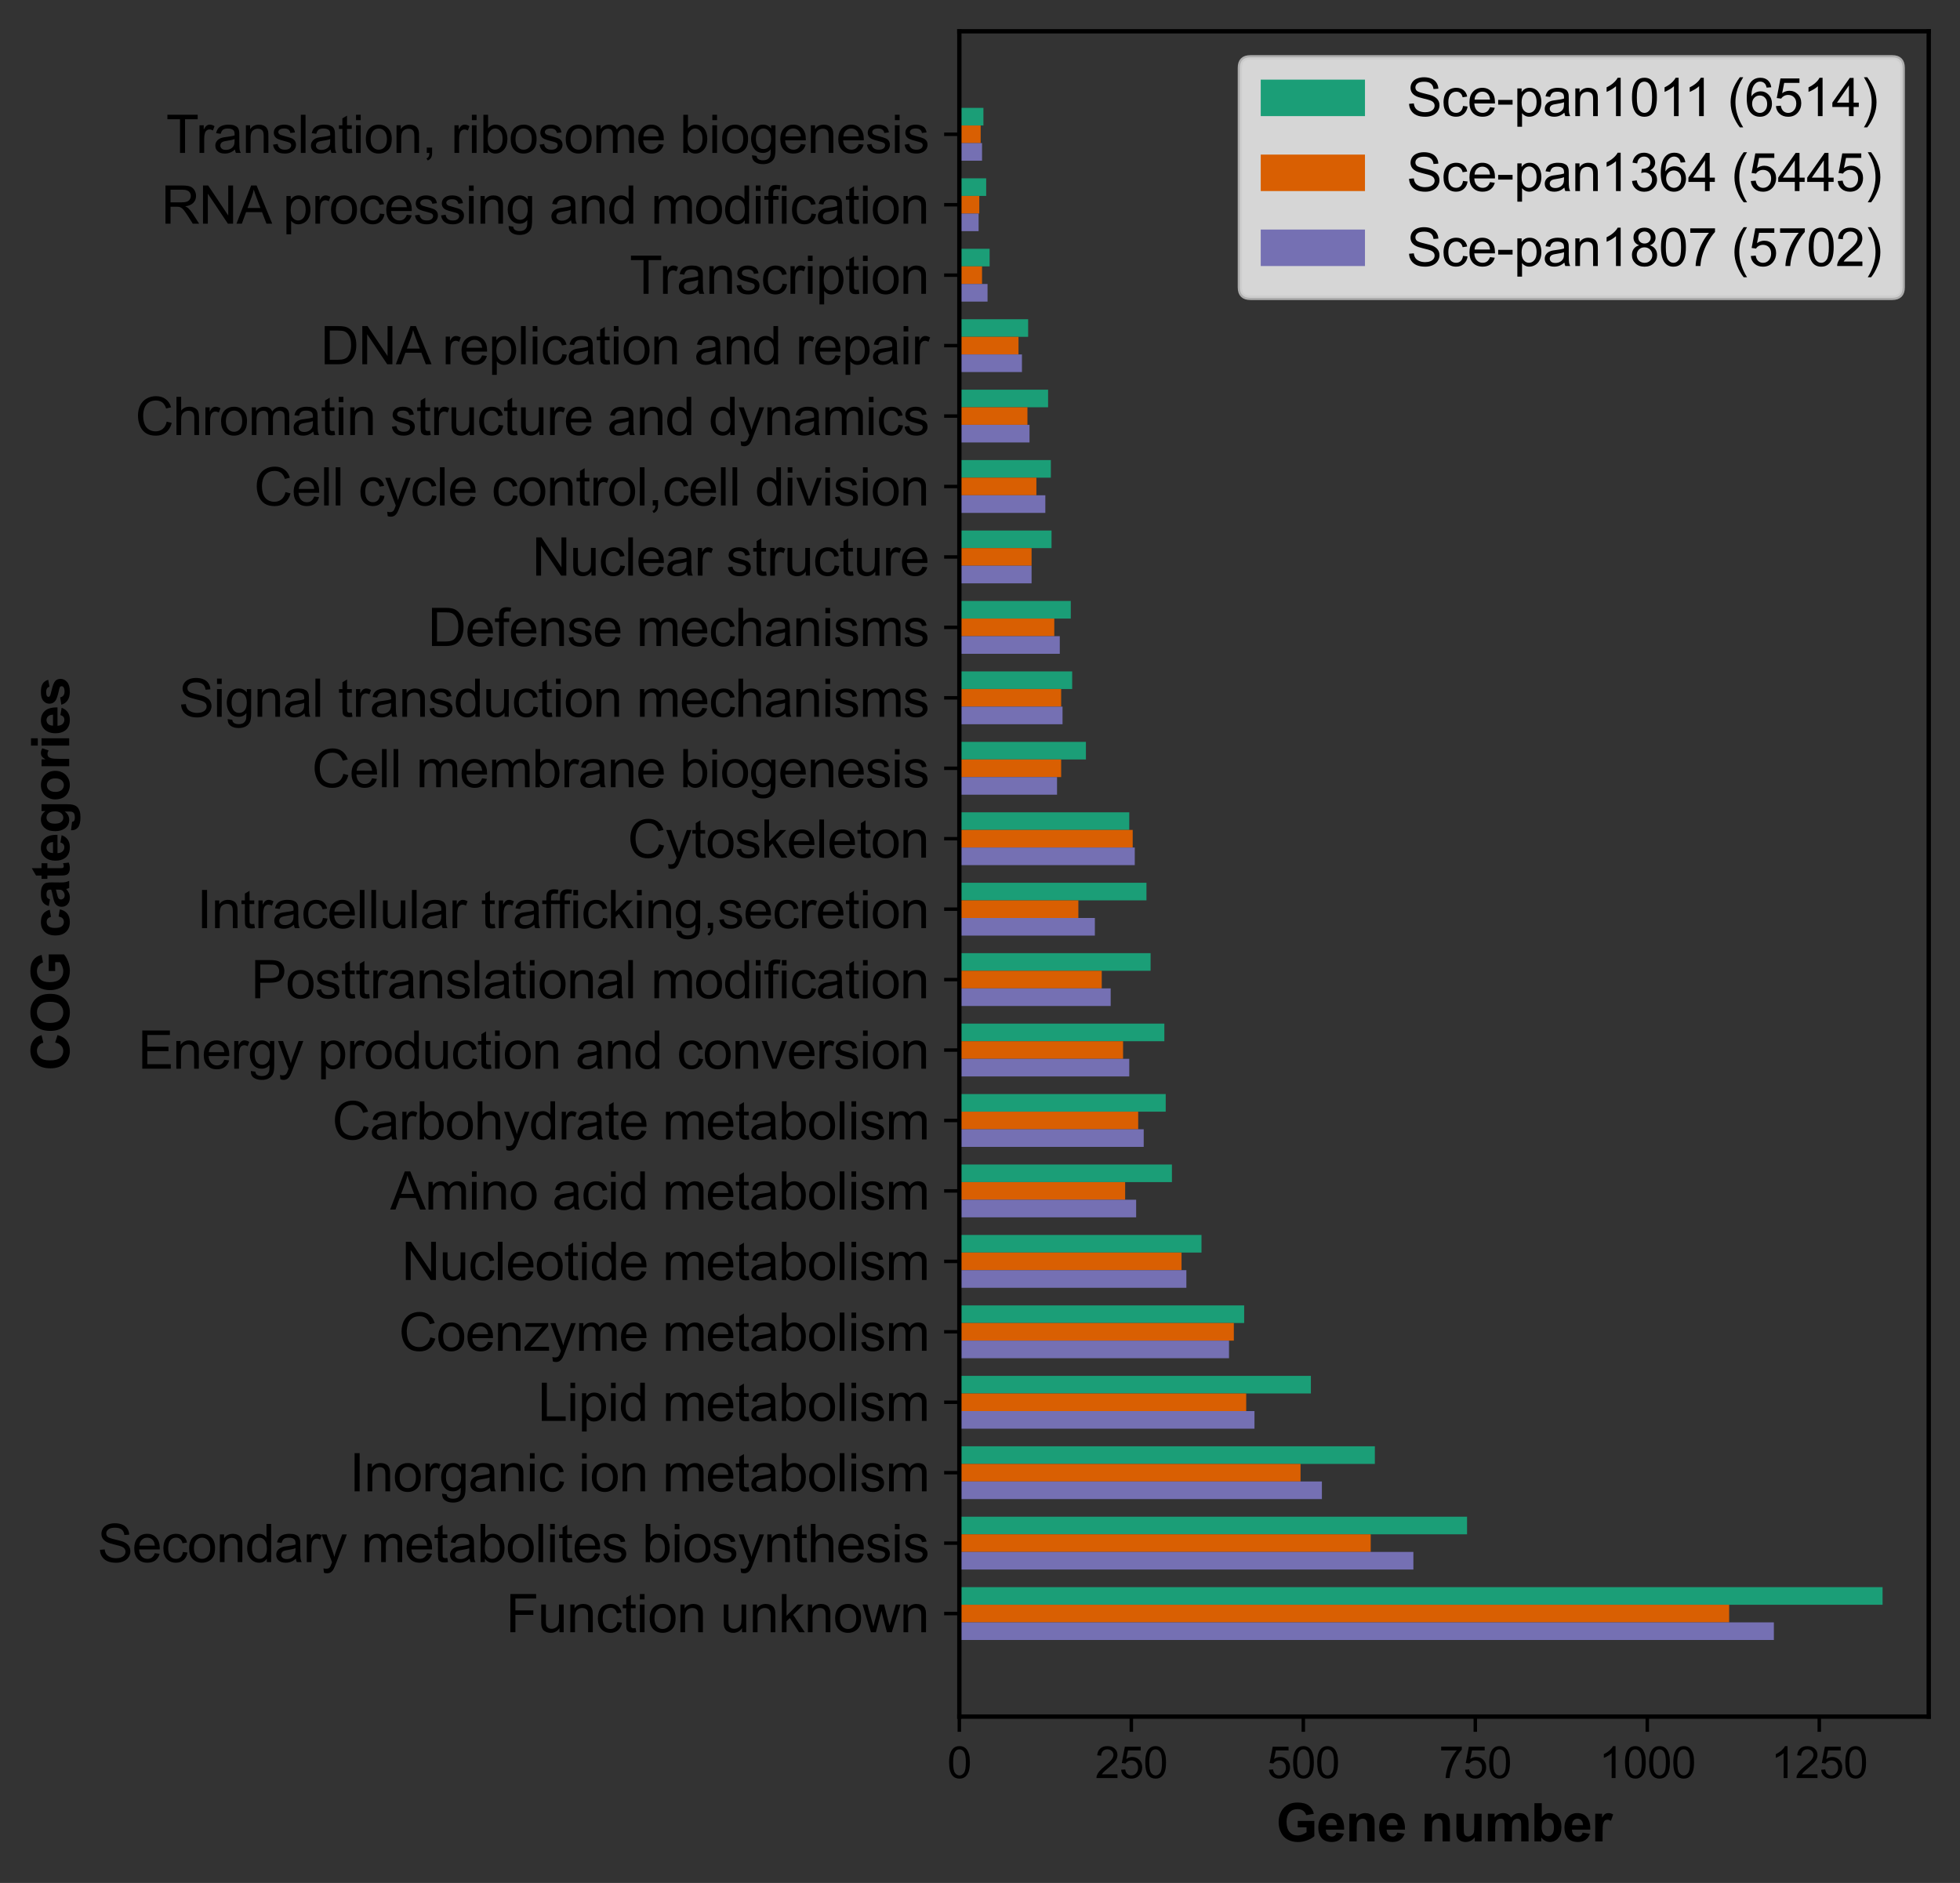 <?xml version="1.0" encoding="utf-8" standalone="no"?>
<!DOCTYPE svg PUBLIC "-//W3C//DTD SVG 1.1//EN"
  "http://www.w3.org/Graphics/SVG/1.1/DTD/svg11.dtd">
<svg xmlns:xlink="http://www.w3.org/1999/xlink" width="451.288pt" height="433.583pt" viewBox="0 0 451.288 433.583" xmlns="http://www.w3.org/2000/svg" version="1.1">
 <rect x="0" y="0" width="451.288" height="433.583" fill="#333333" stroke="none"/>
 <defs>
  <style type="text/css">*{stroke-linejoin: round; stroke-linecap: butt}</style>
 </defs>
 <g id="figure_1">
  <g id="patch_1">
   <path d="M 0 433.583 
L 451.288 433.583 
L 451.288 0 
L 0 0 
L 0 433.583 
z
" style="fill: none"/>
  </g>
  <g id="axes_1">
   <g id="patch_2">
    <path d="M 220.887 395.28 
L 444.087 395.28 
L 444.087 7.2 
L 220.887 7.2 
L 220.887 395.28 
z
" style="fill: none"/>
   </g>
   <g id="patch_3">
    <path d="M 220.887 369.53 
L 433.459 369.53 
L 433.459 365.474 
L 220.887 365.474 
z
" clip-path="url(#pb3c922e845)" style="fill: #1b9e77"/>
   </g>
   <g id="patch_4">
    <path d="M 220.887 353.309 
L 337.786 353.309 
L 337.786 349.254 
L 220.887 349.254 
z
" clip-path="url(#pb3c922e845)" style="fill: #1b9e77"/>
   </g>
   <g id="patch_5">
    <path d="M 220.887 337.088 
L 316.56 337.088 
L 316.56 333.033 
L 220.887 333.033 
z
" clip-path="url(#pb3c922e845)" style="fill: #1b9e77"/>
   </g>
   <g id="patch_6">
    <path d="M 220.887 320.868 
L 301.829 320.868 
L 301.829 316.812 
L 220.887 316.812 
z
" clip-path="url(#pb3c922e845)" style="fill: #1b9e77"/>
   </g>
   <g id="patch_7">
    <path d="M 220.887 304.647 
L 286.465 304.647 
L 286.465 300.592 
L 220.887 300.592 
z
" clip-path="url(#pb3c922e845)" style="fill: #1b9e77"/>
   </g>
   <g id="patch_8">
    <path d="M 220.887 288.426 
L 276.644 288.426 
L 276.644 284.371 
L 220.887 284.371 
z
" clip-path="url(#pb3c922e845)" style="fill: #1b9e77"/>
   </g>
   <g id="patch_9">
    <path d="M 220.887 272.206 
L 269.833 272.206 
L 269.833 268.15 
L 220.887 268.15 
z
" clip-path="url(#pb3c922e845)" style="fill: #1b9e77"/>
   </g>
   <g id="patch_10">
    <path d="M 220.887 255.985 
L 268.407 255.985 
L 268.407 251.93 
L 220.887 251.93 
z
" clip-path="url(#pb3c922e845)" style="fill: #1b9e77"/>
   </g>
   <g id="patch_11">
    <path d="M 220.887 239.764 
L 268.09 239.764 
L 268.09 235.709 
L 220.887 235.709 
z
" clip-path="url(#pb3c922e845)" style="fill: #1b9e77"/>
   </g>
   <g id="patch_12">
    <path d="M 220.887 223.543 
L 264.922 223.543 
L 264.922 219.488 
L 220.887 219.488 
z
" clip-path="url(#pb3c922e845)" style="fill: #1b9e77"/>
   </g>
   <g id="patch_13">
    <path d="M 220.887 207.323 
L 263.972 207.323 
L 263.972 203.268 
L 220.887 203.268 
z
" clip-path="url(#pb3c922e845)" style="fill: #1b9e77"/>
   </g>
   <g id="patch_14">
    <path d="M 220.887 191.102 
L 260.012 191.102 
L 260.012 187.047 
L 220.887 187.047 
z
" clip-path="url(#pb3c922e845)" style="fill: #1b9e77"/>
   </g>
   <g id="patch_15">
    <path d="M 220.887 174.881 
L 250.033 174.881 
L 250.033 170.826 
L 220.887 170.826 
z
" clip-path="url(#pb3c922e845)" style="fill: #1b9e77"/>
   </g>
   <g id="patch_16">
    <path d="M 220.887 158.661 
L 246.865 158.661 
L 246.865 154.606 
L 220.887 154.606 
z
" clip-path="url(#pb3c922e845)" style="fill: #1b9e77"/>
   </g>
   <g id="patch_17">
    <path d="M 220.887 142.44 
L 246.548 142.44 
L 246.548 138.385 
L 220.887 138.385 
z
" clip-path="url(#pb3c922e845)" style="fill: #1b9e77"/>
   </g>
   <g id="patch_18">
    <path d="M 220.887 126.219 
L 242.113 126.219 
L 242.113 122.164 
L 220.887 122.164 
z
" clip-path="url(#pb3c922e845)" style="fill: #1b9e77"/>
   </g>
   <g id="patch_19">
    <path d="M 220.887 109.999 
L 241.955 109.999 
L 241.955 105.943 
L 220.887 105.943 
z
" clip-path="url(#pb3c922e845)" style="fill: #1b9e77"/>
   </g>
   <g id="patch_20">
    <path d="M 220.887 93.778 
L 241.321 93.778 
L 241.321 89.723 
L 220.887 89.723 
z
" clip-path="url(#pb3c922e845)" style="fill: #1b9e77"/>
   </g>
   <g id="patch_21">
    <path d="M 220.887 77.557 
L 236.727 77.557 
L 236.727 73.502 
L 220.887 73.502 
z
" clip-path="url(#pb3c922e845)" style="fill: #1b9e77"/>
   </g>
   <g id="patch_22">
    <path d="M 220.887 61.337 
L 227.857 61.337 
L 227.857 57.281 
L 220.887 57.281 
z
" clip-path="url(#pb3c922e845)" style="fill: #1b9e77"/>
   </g>
   <g id="patch_23">
    <path d="M 220.887 45.116 
L 227.065 45.116 
L 227.065 41.061 
L 220.887 41.061 
z
" clip-path="url(#pb3c922e845)" style="fill: #1b9e77"/>
   </g>
   <g id="patch_24">
    <path d="M 220.887 28.895 
L 226.431 28.895 
L 226.431 24.84 
L 220.887 24.84 
z
" clip-path="url(#pb3c922e845)" style="fill: #1b9e77"/>
   </g>
   <g id="patch_25">
    <path d="M 220.887 373.585 
L 398.136 373.585 
L 398.136 369.53 
L 220.887 369.53 
z
" clip-path="url(#pb3c922e845)" style="fill: #d95f02"/>
   </g>
   <g id="patch_26">
    <path d="M 220.887 357.364 
L 315.61 357.364 
L 315.61 353.309 
L 220.887 353.309 
z
" clip-path="url(#pb3c922e845)" style="fill: #d95f02"/>
   </g>
   <g id="patch_27">
    <path d="M 220.887 341.143 
L 299.453 341.143 
L 299.453 337.088 
L 220.887 337.088 
z
" clip-path="url(#pb3c922e845)" style="fill: #d95f02"/>
   </g>
   <g id="patch_28">
    <path d="M 220.887 324.923 
L 286.94 324.923 
L 286.94 320.868 
L 220.887 320.868 
z
" clip-path="url(#pb3c922e845)" style="fill: #d95f02"/>
   </g>
   <g id="patch_29">
    <path d="M 220.887 308.702 
L 284.089 308.702 
L 284.089 304.647 
L 220.887 304.647 
z
" clip-path="url(#pb3c922e845)" style="fill: #d95f02"/>
   </g>
   <g id="patch_30">
    <path d="M 220.887 292.481 
L 272.05 292.481 
L 272.05 288.426 
L 220.887 288.426 
z
" clip-path="url(#pb3c922e845)" style="fill: #d95f02"/>
   </g>
   <g id="patch_31">
    <path d="M 220.887 276.261 
L 259.062 276.261 
L 259.062 272.206 
L 220.887 272.206 
z
" clip-path="url(#pb3c922e845)" style="fill: #d95f02"/>
   </g>
   <g id="patch_32">
    <path d="M 220.887 260.04 
L 262.071 260.04 
L 262.071 255.985 
L 220.887 255.985 
z
" clip-path="url(#pb3c922e845)" style="fill: #d95f02"/>
   </g>
   <g id="patch_33">
    <path d="M 220.887 243.819 
L 258.586 243.819 
L 258.586 239.764 
L 220.887 239.764 
z
" clip-path="url(#pb3c922e845)" style="fill: #d95f02"/>
   </g>
   <g id="patch_34">
    <path d="M 220.887 227.599 
L 253.676 227.599 
L 253.676 223.543 
L 220.887 223.543 
z
" clip-path="url(#pb3c922e845)" style="fill: #d95f02"/>
   </g>
   <g id="patch_35">
    <path d="M 220.887 211.378 
L 248.291 211.378 
L 248.291 207.323 
L 220.887 207.323 
z
" clip-path="url(#pb3c922e845)" style="fill: #d95f02"/>
   </g>
   <g id="patch_36">
    <path d="M 220.887 195.157 
L 260.804 195.157 
L 260.804 191.102 
L 220.887 191.102 
z
" clip-path="url(#pb3c922e845)" style="fill: #d95f02"/>
   </g>
   <g id="patch_37">
    <path d="M 220.887 178.937 
L 244.331 178.937 
L 244.331 174.881 
L 220.887 174.881 
z
" clip-path="url(#pb3c922e845)" style="fill: #d95f02"/>
   </g>
   <g id="patch_38">
    <path d="M 220.887 162.716 
L 244.331 162.716 
L 244.331 158.661 
L 220.887 158.661 
z
" clip-path="url(#pb3c922e845)" style="fill: #d95f02"/>
   </g>
   <g id="patch_39">
    <path d="M 220.887 146.495 
L 242.747 146.495 
L 242.747 142.44 
L 220.887 142.44 
z
" clip-path="url(#pb3c922e845)" style="fill: #d95f02"/>
   </g>
   <g id="patch_40">
    <path d="M 220.887 130.274 
L 237.519 130.274 
L 237.519 126.219 
L 220.887 126.219 
z
" clip-path="url(#pb3c922e845)" style="fill: #d95f02"/>
   </g>
   <g id="patch_41">
    <path d="M 220.887 114.054 
L 238.628 114.054 
L 238.628 109.999 
L 220.887 109.999 
z
" clip-path="url(#pb3c922e845)" style="fill: #d95f02"/>
   </g>
   <g id="patch_42">
    <path d="M 220.887 97.833 
L 236.569 97.833 
L 236.569 93.778 
L 220.887 93.778 
z
" clip-path="url(#pb3c922e845)" style="fill: #d95f02"/>
   </g>
   <g id="patch_43">
    <path d="M 220.887 81.612 
L 234.51 81.612 
L 234.51 77.557 
L 220.887 77.557 
z
" clip-path="url(#pb3c922e845)" style="fill: #d95f02"/>
   </g>
   <g id="patch_44">
    <path d="M 220.887 65.392 
L 226.115 65.392 
L 226.115 61.337 
L 220.887 61.337 
z
" clip-path="url(#pb3c922e845)" style="fill: #d95f02"/>
   </g>
   <g id="patch_45">
    <path d="M 220.887 49.171 
L 225.481 49.171 
L 225.481 45.116 
L 220.887 45.116 
z
" clip-path="url(#pb3c922e845)" style="fill: #d95f02"/>
   </g>
   <g id="patch_46">
    <path d="M 220.887 32.95 
L 225.798 32.95 
L 225.798 28.895 
L 220.887 28.895 
z
" clip-path="url(#pb3c922e845)" style="fill: #d95f02"/>
   </g>
   <g id="patch_47">
    <path d="M 220.887 377.64 
L 408.432 377.64 
L 408.432 373.585 
L 220.887 373.585 
z
" clip-path="url(#pb3c922e845)" style="fill: #7570b3"/>
   </g>
   <g id="patch_48">
    <path d="M 220.887 361.419 
L 325.431 361.419 
L 325.431 357.364 
L 220.887 357.364 
z
" clip-path="url(#pb3c922e845)" style="fill: #7570b3"/>
   </g>
   <g id="patch_49">
    <path d="M 220.887 345.199 
L 304.364 345.199 
L 304.364 341.143 
L 220.887 341.143 
z
" clip-path="url(#pb3c922e845)" style="fill: #7570b3"/>
   </g>
   <g id="patch_50">
    <path d="M 220.887 328.978 
L 288.841 328.978 
L 288.841 324.923 
L 220.887 324.923 
z
" clip-path="url(#pb3c922e845)" style="fill: #7570b3"/>
   </g>
   <g id="patch_51">
    <path d="M 220.887 312.757 
L 282.98 312.757 
L 282.98 308.702 
L 220.887 308.702 
z
" clip-path="url(#pb3c922e845)" style="fill: #7570b3"/>
   </g>
   <g id="patch_52">
    <path d="M 220.887 296.537 
L 273.159 296.537 
L 273.159 292.481 
L 220.887 292.481 
z
" clip-path="url(#pb3c922e845)" style="fill: #7570b3"/>
   </g>
   <g id="patch_53">
    <path d="M 220.887 280.316 
L 261.596 280.316 
L 261.596 276.261 
L 220.887 276.261 
z
" clip-path="url(#pb3c922e845)" style="fill: #7570b3"/>
   </g>
   <g id="patch_54">
    <path d="M 220.887 264.095 
L 263.338 264.095 
L 263.338 260.04 
L 220.887 260.04 
z
" clip-path="url(#pb3c922e845)" style="fill: #7570b3"/>
   </g>
   <g id="patch_55">
    <path d="M 220.887 247.874 
L 260.012 247.874 
L 260.012 243.819 
L 220.887 243.819 
z
" clip-path="url(#pb3c922e845)" style="fill: #7570b3"/>
   </g>
   <g id="patch_56">
    <path d="M 220.887 231.654 
L 255.735 231.654 
L 255.735 227.599 
L 220.887 227.599 
z
" clip-path="url(#pb3c922e845)" style="fill: #7570b3"/>
   </g>
   <g id="patch_57">
    <path d="M 220.887 215.433 
L 252.092 215.433 
L 252.092 211.378 
L 220.887 211.378 
z
" clip-path="url(#pb3c922e845)" style="fill: #7570b3"/>
   </g>
   <g id="patch_58">
    <path d="M 220.887 199.212 
L 261.279 199.212 
L 261.279 195.157 
L 220.887 195.157 
z
" clip-path="url(#pb3c922e845)" style="fill: #7570b3"/>
   </g>
   <g id="patch_59">
    <path d="M 220.887 182.992 
L 243.38 182.992 
L 243.38 178.937 
L 220.887 178.937 
z
" clip-path="url(#pb3c922e845)" style="fill: #7570b3"/>
   </g>
   <g id="patch_60">
    <path d="M 220.887 166.771 
L 244.647 166.771 
L 244.647 162.716 
L 220.887 162.716 
z
" clip-path="url(#pb3c922e845)" style="fill: #7570b3"/>
   </g>
   <g id="patch_61">
    <path d="M 220.887 150.55 
L 244.014 150.55 
L 244.014 146.495 
L 220.887 146.495 
z
" clip-path="url(#pb3c922e845)" style="fill: #7570b3"/>
   </g>
   <g id="patch_62">
    <path d="M 220.887 134.33 
L 237.519 134.33 
L 237.519 130.274 
L 220.887 130.274 
z
" clip-path="url(#pb3c922e845)" style="fill: #7570b3"/>
   </g>
   <g id="patch_63">
    <path d="M 220.887 118.109 
L 240.687 118.109 
L 240.687 114.054 
L 220.887 114.054 
z
" clip-path="url(#pb3c922e845)" style="fill: #7570b3"/>
   </g>
   <g id="patch_64">
    <path d="M 220.887 101.888 
L 237.044 101.888 
L 237.044 97.833 
L 220.887 97.833 
z
" clip-path="url(#pb3c922e845)" style="fill: #7570b3"/>
   </g>
   <g id="patch_65">
    <path d="M 220.887 85.668 
L 235.302 85.668 
L 235.302 81.612 
L 220.887 81.612 
z
" clip-path="url(#pb3c922e845)" style="fill: #7570b3"/>
   </g>
   <g id="patch_66">
    <path d="M 220.887 69.447 
L 227.382 69.447 
L 227.382 65.392 
L 220.887 65.392 
z
" clip-path="url(#pb3c922e845)" style="fill: #7570b3"/>
   </g>
   <g id="patch_67">
    <path d="M 220.887 53.226 
L 225.323 53.226 
L 225.323 49.171 
L 220.887 49.171 
z
" clip-path="url(#pb3c922e845)" style="fill: #7570b3"/>
   </g>
   <g id="patch_68">
    <path d="M 220.887 37.006 
L 226.115 37.006 
L 226.115 32.95 
L 220.887 32.95 
z
" clip-path="url(#pb3c922e845)" style="fill: #7570b3"/>
   </g>
   <g id="matplotlib.axis_1">
    <g id="xtick_1">
     <g id="line2d_1">
      <defs>
       <path id="m582d8861f3" d="M 0 0 
L 0 3.5 
" style="stroke: #000000; stroke-width: 0.8"/>
      </defs>
      <g>
       <use xlink:href="#m582d8861f3" x="220.887" y="395.28" style="stroke: #000000; stroke-width: 0.8"/>
      </g>
     </g>
     <g id="text_1">
      <!-- 0 -->
      <g transform="translate(218.107 409.438) scale(0.1 -0.1)">
       <defs>
        <path id="ArialMT-30" d="M 266 2259 
Q 266 3072 433 3567 
Q 600 4063 929 4331 
Q 1259 4600 1759 4600 
Q 2128 4600 2406 4451 
Q 2684 4303 2865 4023 
Q 3047 3744 3150 3342 
Q 3253 2941 3253 2259 
Q 3253 1453 3087 958 
Q 2922 463 2592 192 
Q 2263 -78 1759 -78 
Q 1097 -78 719 397 
Q 266 969 266 2259 
z
M 844 2259 
Q 844 1131 1108 757 
Q 1372 384 1759 384 
Q 2147 384 2411 759 
Q 2675 1134 2675 2259 
Q 2675 3391 2411 3762 
Q 2147 4134 1753 4134 
Q 1366 4134 1134 3806 
Q 844 3388 844 2259 
z
" transform="scale(0.016)"/>
       </defs>
       <use xlink:href="#ArialMT-30"/>
      </g>
     </g>
    </g>
    <g id="xtick_2">
     <g id="line2d_2">
      <g>
       <use xlink:href="#m582d8861f3" x="260.487" y="395.28" style="stroke: #000000; stroke-width: 0.8"/>
      </g>
     </g>
     <g id="text_2">
      <!-- 250 -->
      <g transform="translate(252.146 409.438) scale(0.1 -0.1)">
       <defs>
        <path id="ArialMT-32" d="M 3222 541 
L 3222 0 
L 194 0 
Q 188 203 259 391 
Q 375 700 629 1000 
Q 884 1300 1366 1694 
Q 2113 2306 2375 2664 
Q 2638 3022 2638 3341 
Q 2638 3675 2398 3904 
Q 2159 4134 1775 4134 
Q 1369 4134 1125 3890 
Q 881 3647 878 3216 
L 300 3275 
Q 359 3922 746 4261 
Q 1134 4600 1788 4600 
Q 2447 4600 2831 4234 
Q 3216 3869 3216 3328 
Q 3216 3053 3103 2787 
Q 2991 2522 2730 2228 
Q 2469 1934 1863 1422 
Q 1356 997 1212 845 
Q 1069 694 975 541 
L 3222 541 
z
" transform="scale(0.016)"/>
        <path id="ArialMT-35" d="M 266 1200 
L 856 1250 
Q 922 819 1161 601 
Q 1400 384 1738 384 
Q 2144 384 2425 690 
Q 2706 997 2706 1503 
Q 2706 1984 2436 2262 
Q 2166 2541 1728 2541 
Q 1456 2541 1237 2417 
Q 1019 2294 894 2097 
L 366 2166 
L 809 4519 
L 3088 4519 
L 3088 3981 
L 1259 3981 
L 1013 2750 
Q 1425 3038 1878 3038 
Q 2478 3038 2890 2622 
Q 3303 2206 3303 1553 
Q 3303 931 2941 478 
Q 2500 -78 1738 -78 
Q 1113 -78 717 272 
Q 322 622 266 1200 
z
" transform="scale(0.016)"/>
       </defs>
       <use xlink:href="#ArialMT-32"/>
       <use xlink:href="#ArialMT-35" x="55.615"/>
       <use xlink:href="#ArialMT-30" x="111.23"/>
      </g>
     </g>
    </g>
    <g id="xtick_3">
     <g id="line2d_3">
      <g>
       <use xlink:href="#m582d8861f3" x="300.087" y="395.28" style="stroke: #000000; stroke-width: 0.8"/>
      </g>
     </g>
     <g id="text_3">
      <!-- 500 -->
      <g transform="translate(291.746 409.438) scale(0.1 -0.1)">
       <use xlink:href="#ArialMT-35"/>
       <use xlink:href="#ArialMT-30" x="55.615"/>
       <use xlink:href="#ArialMT-30" x="111.23"/>
      </g>
     </g>
    </g>
    <g id="xtick_4">
     <g id="line2d_4">
      <g>
       <use xlink:href="#m582d8861f3" x="339.687" y="395.28" style="stroke: #000000; stroke-width: 0.8"/>
      </g>
     </g>
     <g id="text_4">
      <!-- 750 -->
      <g transform="translate(331.345 409.438) scale(0.1 -0.1)">
       <defs>
        <path id="ArialMT-37" d="M 303 3981 
L 303 4522 
L 3269 4522 
L 3269 4084 
Q 2831 3619 2401 2847 
Q 1972 2075 1738 1259 
Q 1569 684 1522 0 
L 944 0 
Q 953 541 1156 1306 
Q 1359 2072 1739 2783 
Q 2119 3494 2547 3981 
L 303 3981 
z
" transform="scale(0.016)"/>
       </defs>
       <use xlink:href="#ArialMT-37"/>
       <use xlink:href="#ArialMT-35" x="55.615"/>
       <use xlink:href="#ArialMT-30" x="111.23"/>
      </g>
     </g>
    </g>
    <g id="xtick_5">
     <g id="line2d_5">
      <g>
       <use xlink:href="#m582d8861f3" x="379.286" y="395.28" style="stroke: #000000; stroke-width: 0.8"/>
      </g>
     </g>
     <g id="text_5">
      <!-- 1000 -->
      <g transform="translate(368.165 409.438) scale(0.1 -0.1)">
       <defs>
        <path id="ArialMT-31" d="M 2384 0 
L 1822 0 
L 1822 3584 
Q 1619 3391 1289 3197 
Q 959 3003 697 2906 
L 697 3450 
Q 1169 3672 1522 3987 
Q 1875 4303 2022 4600 
L 2384 4600 
L 2384 0 
z
" transform="scale(0.016)"/>
       </defs>
       <use xlink:href="#ArialMT-31"/>
       <use xlink:href="#ArialMT-30" x="55.615"/>
       <use xlink:href="#ArialMT-30" x="111.23"/>
       <use xlink:href="#ArialMT-30" x="166.846"/>
      </g>
     </g>
    </g>
    <g id="xtick_6">
     <g id="line2d_6">
      <g>
       <use xlink:href="#m582d8861f3" x="418.886" y="395.28" style="stroke: #000000; stroke-width: 0.8"/>
      </g>
     </g>
     <g id="text_6">
      <!-- 1250 -->
      <g transform="translate(407.764 409.438) scale(0.1 -0.1)">
       <use xlink:href="#ArialMT-31"/>
       <use xlink:href="#ArialMT-32" x="55.615"/>
       <use xlink:href="#ArialMT-35" x="111.23"/>
       <use xlink:href="#ArialMT-30" x="166.846"/>
      </g>
     </g>
    </g>
    <g id="text_7">
     <!-- Gene number -->
     <g transform="translate(293.815 424.015) scale(0.12 -0.12)">
      <defs>
       <path id="Arial-BoldMT-47" d="M 2597 1684 
L 2597 2456 
L 4591 2456 
L 4591 631 
Q 4300 350 3748 136 
Q 3197 -78 2631 -78 
Q 1913 -78 1378 223 
Q 844 525 575 1086 
Q 306 1647 306 2306 
Q 306 3022 606 3578 
Q 906 4134 1484 4431 
Q 1925 4659 2581 4659 
Q 3434 4659 3914 4301 
Q 4394 3944 4531 3313 
L 3613 3141 
Q 3516 3478 3248 3673 
Q 2981 3869 2581 3869 
Q 1975 3869 1617 3484 
Q 1259 3100 1259 2344 
Q 1259 1528 1621 1120 
Q 1984 713 2572 713 
Q 2863 713 3155 827 
Q 3447 941 3656 1103 
L 3656 1684 
L 2597 1684 
z
" transform="scale(0.016)"/>
       <path id="Arial-BoldMT-65" d="M 2381 1056 
L 3256 909 
Q 3088 428 2723 176 
Q 2359 -75 1813 -75 
Q 947 -75 531 491 
Q 203 944 203 1634 
Q 203 2459 634 2926 
Q 1066 3394 1725 3394 
Q 2466 3394 2894 2905 
Q 3322 2416 3303 1406 
L 1103 1406 
Q 1113 1016 1316 798 
Q 1519 581 1822 581 
Q 2028 581 2168 693 
Q 2309 806 2381 1056 
z
M 2431 1944 
Q 2422 2325 2234 2523 
Q 2047 2722 1778 2722 
Q 1491 2722 1303 2513 
Q 1116 2303 1119 1944 
L 2431 1944 
z
" transform="scale(0.016)"/>
       <path id="Arial-BoldMT-6e" d="M 3478 0 
L 2600 0 
L 2600 1694 
Q 2600 2231 2544 2389 
Q 2488 2547 2361 2634 
Q 2234 2722 2056 2722 
Q 1828 2722 1647 2597 
Q 1466 2472 1398 2265 
Q 1331 2059 1331 1503 
L 1331 0 
L 453 0 
L 453 3319 
L 1269 3319 
L 1269 2831 
Q 1703 3394 2363 3394 
Q 2653 3394 2893 3289 
Q 3134 3184 3257 3021 
Q 3381 2859 3429 2653 
Q 3478 2447 3478 2063 
L 3478 0 
z
" transform="scale(0.016)"/>
       <path id="Arial-BoldMT-20" transform="scale(0.016)"/>
       <path id="Arial-BoldMT-75" d="M 2644 0 
L 2644 497 
Q 2463 231 2167 78 
Q 1872 -75 1544 -75 
Q 1209 -75 943 72 
Q 678 219 559 484 
Q 441 750 441 1219 
L 441 3319 
L 1319 3319 
L 1319 1794 
Q 1319 1094 1367 936 
Q 1416 778 1544 686 
Q 1672 594 1869 594 
Q 2094 594 2272 717 
Q 2450 841 2515 1023 
Q 2581 1206 2581 1919 
L 2581 3319 
L 3459 3319 
L 3459 0 
L 2644 0 
z
" transform="scale(0.016)"/>
       <path id="Arial-BoldMT-6d" d="M 394 3319 
L 1203 3319 
L 1203 2866 
Q 1638 3394 2238 3394 
Q 2556 3394 2790 3262 
Q 3025 3131 3175 2866 
Q 3394 3131 3647 3262 
Q 3900 3394 4188 3394 
Q 4553 3394 4806 3245 
Q 5059 3097 5184 2809 
Q 5275 2597 5275 2122 
L 5275 0 
L 4397 0 
L 4397 1897 
Q 4397 2391 4306 2534 
Q 4184 2722 3931 2722 
Q 3747 2722 3584 2609 
Q 3422 2497 3350 2280 
Q 3278 2063 3278 1594 
L 3278 0 
L 2400 0 
L 2400 1819 
Q 2400 2303 2353 2443 
Q 2306 2584 2207 2653 
Q 2109 2722 1941 2722 
Q 1738 2722 1575 2612 
Q 1413 2503 1342 2297 
Q 1272 2091 1272 1613 
L 1272 0 
L 394 0 
L 394 3319 
z
" transform="scale(0.016)"/>
       <path id="Arial-BoldMT-62" d="M 422 0 
L 422 4581 
L 1300 4581 
L 1300 2931 
Q 1706 3394 2263 3394 
Q 2869 3394 3266 2955 
Q 3663 2516 3663 1694 
Q 3663 844 3258 384 
Q 2853 -75 2275 -75 
Q 1991 -75 1714 67 
Q 1438 209 1238 488 
L 1238 0 
L 422 0 
z
M 1294 1731 
Q 1294 1216 1456 969 
Q 1684 619 2063 619 
Q 2353 619 2558 867 
Q 2763 1116 2763 1650 
Q 2763 2219 2556 2470 
Q 2350 2722 2028 2722 
Q 1713 2722 1503 2476 
Q 1294 2231 1294 1731 
z
" transform="scale(0.016)"/>
       <path id="Arial-BoldMT-72" d="M 1300 0 
L 422 0 
L 422 3319 
L 1238 3319 
L 1238 2847 
Q 1447 3181 1614 3287 
Q 1781 3394 1994 3394 
Q 2294 3394 2572 3228 
L 2300 2463 
Q 2078 2606 1888 2606 
Q 1703 2606 1575 2504 
Q 1447 2403 1373 2137 
Q 1300 1872 1300 1025 
L 1300 0 
z
" transform="scale(0.016)"/>
      </defs>
      <use xlink:href="#Arial-BoldMT-47"/>
      <use xlink:href="#Arial-BoldMT-65" x="77.783"/>
      <use xlink:href="#Arial-BoldMT-6e" x="133.398"/>
      <use xlink:href="#Arial-BoldMT-65" x="194.482"/>
      <use xlink:href="#Arial-BoldMT-20" x="250.098"/>
      <use xlink:href="#Arial-BoldMT-6e" x="277.881"/>
      <use xlink:href="#Arial-BoldMT-75" x="338.965"/>
      <use xlink:href="#Arial-BoldMT-6d" x="400.049"/>
      <use xlink:href="#Arial-BoldMT-62" x="488.965"/>
      <use xlink:href="#Arial-BoldMT-65" x="550.049"/>
      <use xlink:href="#Arial-BoldMT-72" x="605.664"/>
     </g>
    </g>
   </g>
   <g id="matplotlib.axis_2">
    <g id="ytick_1">
     <g id="line2d_7">
      <defs>
       <path id="mc5a06abb47" d="M 0 0 
L -3.5 0 
" style="stroke: #000000; stroke-width: 0.8"/>
      </defs>
      <g>
       <use xlink:href="#mc5a06abb47" x="220.887" y="371.557" style="stroke: #000000; stroke-width: 0.8"/>
      </g>
     </g>
     <g id="text_8">
      <!-- Function unknown -->
      <g transform="translate(116.5 375.852) scale(0.12 -0.12)">
       <defs>
        <path id="ArialMT-46" d="M 525 0 
L 525 4581 
L 3616 4581 
L 3616 4041 
L 1131 4041 
L 1131 2622 
L 3281 2622 
L 3281 2081 
L 1131 2081 
L 1131 0 
L 525 0 
z
" transform="scale(0.016)"/>
        <path id="ArialMT-75" d="M 2597 0 
L 2597 488 
Q 2209 -75 1544 -75 
Q 1250 -75 995 37 
Q 741 150 617 320 
Q 494 491 444 738 
Q 409 903 409 1263 
L 409 3319 
L 972 3319 
L 972 1478 
Q 972 1038 1006 884 
Q 1059 663 1231 536 
Q 1403 409 1656 409 
Q 1909 409 2131 539 
Q 2353 669 2445 892 
Q 2538 1116 2538 1541 
L 2538 3319 
L 3100 3319 
L 3100 0 
L 2597 0 
z
" transform="scale(0.016)"/>
        <path id="ArialMT-6e" d="M 422 0 
L 422 3319 
L 928 3319 
L 928 2847 
Q 1294 3394 1984 3394 
Q 2284 3394 2536 3286 
Q 2788 3178 2913 3003 
Q 3038 2828 3088 2588 
Q 3119 2431 3119 2041 
L 3119 0 
L 2556 0 
L 2556 2019 
Q 2556 2363 2490 2533 
Q 2425 2703 2258 2804 
Q 2091 2906 1866 2906 
Q 1506 2906 1245 2678 
Q 984 2450 984 1813 
L 984 0 
L 422 0 
z
" transform="scale(0.016)"/>
        <path id="ArialMT-63" d="M 2588 1216 
L 3141 1144 
Q 3050 572 2676 248 
Q 2303 -75 1759 -75 
Q 1078 -75 664 370 
Q 250 816 250 1647 
Q 250 2184 428 2587 
Q 606 2991 970 3192 
Q 1334 3394 1763 3394 
Q 2303 3394 2647 3120 
Q 2991 2847 3088 2344 
L 2541 2259 
Q 2463 2594 2264 2762 
Q 2066 2931 1784 2931 
Q 1359 2931 1093 2626 
Q 828 2322 828 1663 
Q 828 994 1084 691 
Q 1341 388 1753 388 
Q 2084 388 2306 591 
Q 2528 794 2588 1216 
z
" transform="scale(0.016)"/>
        <path id="ArialMT-74" d="M 1650 503 
L 1731 6 
Q 1494 -44 1306 -44 
Q 1000 -44 831 53 
Q 663 150 594 308 
Q 525 466 525 972 
L 525 2881 
L 113 2881 
L 113 3319 
L 525 3319 
L 525 4141 
L 1084 4478 
L 1084 3319 
L 1650 3319 
L 1650 2881 
L 1084 2881 
L 1084 941 
Q 1084 700 1114 631 
Q 1144 563 1211 522 
Q 1278 481 1403 481 
Q 1497 481 1650 503 
z
" transform="scale(0.016)"/>
        <path id="ArialMT-69" d="M 425 3934 
L 425 4581 
L 988 4581 
L 988 3934 
L 425 3934 
z
M 425 0 
L 425 3319 
L 988 3319 
L 988 0 
L 425 0 
z
" transform="scale(0.016)"/>
        <path id="ArialMT-6f" d="M 213 1659 
Q 213 2581 725 3025 
Q 1153 3394 1769 3394 
Q 2453 3394 2887 2945 
Q 3322 2497 3322 1706 
Q 3322 1066 3130 698 
Q 2938 331 2570 128 
Q 2203 -75 1769 -75 
Q 1072 -75 642 372 
Q 213 819 213 1659 
z
M 791 1659 
Q 791 1022 1069 705 
Q 1347 388 1769 388 
Q 2188 388 2466 706 
Q 2744 1025 2744 1678 
Q 2744 2294 2464 2611 
Q 2184 2928 1769 2928 
Q 1347 2928 1069 2612 
Q 791 2297 791 1659 
z
" transform="scale(0.016)"/>
        <path id="ArialMT-20" transform="scale(0.016)"/>
        <path id="ArialMT-6b" d="M 425 0 
L 425 4581 
L 988 4581 
L 988 1969 
L 2319 3319 
L 3047 3319 
L 1778 2088 
L 3175 0 
L 2481 0 
L 1384 1697 
L 988 1316 
L 988 0 
L 425 0 
z
" transform="scale(0.016)"/>
        <path id="ArialMT-77" d="M 1034 0 
L 19 3319 
L 600 3319 
L 1128 1403 
L 1325 691 
Q 1338 744 1497 1375 
L 2025 3319 
L 2603 3319 
L 3100 1394 
L 3266 759 
L 3456 1400 
L 4025 3319 
L 4572 3319 
L 3534 0 
L 2950 0 
L 2422 1988 
L 2294 2553 
L 1622 0 
L 1034 0 
z
" transform="scale(0.016)"/>
       </defs>
       <use xlink:href="#ArialMT-46"/>
       <use xlink:href="#ArialMT-75" x="61.084"/>
       <use xlink:href="#ArialMT-6e" x="116.699"/>
       <use xlink:href="#ArialMT-63" x="172.314"/>
       <use xlink:href="#ArialMT-74" x="222.314"/>
       <use xlink:href="#ArialMT-69" x="250.098"/>
       <use xlink:href="#ArialMT-6f" x="272.314"/>
       <use xlink:href="#ArialMT-6e" x="327.93"/>
       <use xlink:href="#ArialMT-20" x="383.545"/>
       <use xlink:href="#ArialMT-75" x="411.328"/>
       <use xlink:href="#ArialMT-6e" x="466.943"/>
       <use xlink:href="#ArialMT-6b" x="522.559"/>
       <use xlink:href="#ArialMT-6e" x="572.559"/>
       <use xlink:href="#ArialMT-6f" x="628.174"/>
       <use xlink:href="#ArialMT-77" x="683.789"/>
       <use xlink:href="#ArialMT-6e" x="756.006"/>
      </g>
     </g>
    </g>
    <g id="ytick_2">
     <g id="line2d_8">
      <g>
       <use xlink:href="#mc5a06abb47" x="220.887" y="355.337" style="stroke: #000000; stroke-width: 0.8"/>
      </g>
     </g>
     <g id="text_9">
      <!-- Secondary metabolites biosynthesis -->
      <g transform="translate(22.461 359.704) scale(0.12 -0.12)">
       <defs>
        <path id="ArialMT-53" d="M 288 1472 
L 859 1522 
Q 900 1178 1048 958 
Q 1197 738 1509 602 
Q 1822 466 2213 466 
Q 2559 466 2825 569 
Q 3091 672 3220 851 
Q 3350 1031 3350 1244 
Q 3350 1459 3225 1620 
Q 3100 1781 2813 1891 
Q 2628 1963 1997 2114 
Q 1366 2266 1113 2400 
Q 784 2572 623 2826 
Q 463 3081 463 3397 
Q 463 3744 659 4045 
Q 856 4347 1234 4503 
Q 1613 4659 2075 4659 
Q 2584 4659 2973 4495 
Q 3363 4331 3572 4012 
Q 3781 3694 3797 3291 
L 3216 3247 
Q 3169 3681 2898 3903 
Q 2628 4125 2100 4125 
Q 1550 4125 1298 3923 
Q 1047 3722 1047 3438 
Q 1047 3191 1225 3031 
Q 1400 2872 2139 2705 
Q 2878 2538 3153 2413 
Q 3553 2228 3743 1945 
Q 3934 1663 3934 1294 
Q 3934 928 3725 604 
Q 3516 281 3123 101 
Q 2731 -78 2241 -78 
Q 1619 -78 1198 103 
Q 778 284 539 648 
Q 300 1013 288 1472 
z
" transform="scale(0.016)"/>
        <path id="ArialMT-65" d="M 2694 1069 
L 3275 997 
Q 3138 488 2766 206 
Q 2394 -75 1816 -75 
Q 1088 -75 661 373 
Q 234 822 234 1631 
Q 234 2469 665 2931 
Q 1097 3394 1784 3394 
Q 2450 3394 2872 2941 
Q 3294 2488 3294 1666 
Q 3294 1616 3291 1516 
L 816 1516 
Q 847 969 1125 678 
Q 1403 388 1819 388 
Q 2128 388 2347 550 
Q 2566 713 2694 1069 
z
M 847 1978 
L 2700 1978 
Q 2663 2397 2488 2606 
Q 2219 2931 1791 2931 
Q 1403 2931 1139 2672 
Q 875 2413 847 1978 
z
" transform="scale(0.016)"/>
        <path id="ArialMT-64" d="M 2575 0 
L 2575 419 
Q 2259 -75 1647 -75 
Q 1250 -75 917 144 
Q 584 363 401 755 
Q 219 1147 219 1656 
Q 219 2153 384 2558 
Q 550 2963 881 3178 
Q 1213 3394 1622 3394 
Q 1922 3394 2156 3267 
Q 2391 3141 2538 2938 
L 2538 4581 
L 3097 4581 
L 3097 0 
L 2575 0 
z
M 797 1656 
Q 797 1019 1065 703 
Q 1334 388 1700 388 
Q 2069 388 2326 689 
Q 2584 991 2584 1609 
Q 2584 2291 2321 2609 
Q 2059 2928 1675 2928 
Q 1300 2928 1048 2622 
Q 797 2316 797 1656 
z
" transform="scale(0.016)"/>
        <path id="ArialMT-61" d="M 2588 409 
Q 2275 144 1986 34 
Q 1697 -75 1366 -75 
Q 819 -75 525 192 
Q 231 459 231 875 
Q 231 1119 342 1320 
Q 453 1522 633 1644 
Q 813 1766 1038 1828 
Q 1203 1872 1538 1913 
Q 2219 1994 2541 2106 
Q 2544 2222 2544 2253 
Q 2544 2597 2384 2738 
Q 2169 2928 1744 2928 
Q 1347 2928 1158 2789 
Q 969 2650 878 2297 
L 328 2372 
Q 403 2725 575 2942 
Q 747 3159 1072 3276 
Q 1397 3394 1825 3394 
Q 2250 3394 2515 3294 
Q 2781 3194 2906 3042 
Q 3031 2891 3081 2659 
Q 3109 2516 3109 2141 
L 3109 1391 
Q 3109 606 3145 398 
Q 3181 191 3288 0 
L 2700 0 
Q 2613 175 2588 409 
z
M 2541 1666 
Q 2234 1541 1622 1453 
Q 1275 1403 1131 1340 
Q 988 1278 909 1158 
Q 831 1038 831 891 
Q 831 666 1001 516 
Q 1172 366 1500 366 
Q 1825 366 2078 508 
Q 2331 650 2450 897 
Q 2541 1088 2541 1459 
L 2541 1666 
z
" transform="scale(0.016)"/>
        <path id="ArialMT-72" d="M 416 0 
L 416 3319 
L 922 3319 
L 922 2816 
Q 1116 3169 1280 3281 
Q 1444 3394 1641 3394 
Q 1925 3394 2219 3213 
L 2025 2691 
Q 1819 2813 1613 2813 
Q 1428 2813 1281 2702 
Q 1134 2591 1072 2394 
Q 978 2094 978 1738 
L 978 0 
L 416 0 
z
" transform="scale(0.016)"/>
        <path id="ArialMT-79" d="M 397 -1278 
L 334 -750 
Q 519 -800 656 -800 
Q 844 -800 956 -737 
Q 1069 -675 1141 -563 
Q 1194 -478 1313 -144 
Q 1328 -97 1363 -6 
L 103 3319 
L 709 3319 
L 1400 1397 
Q 1534 1031 1641 628 
Q 1738 1016 1872 1384 
L 2581 3319 
L 3144 3319 
L 1881 -56 
Q 1678 -603 1566 -809 
Q 1416 -1088 1222 -1217 
Q 1028 -1347 759 -1347 
Q 597 -1347 397 -1278 
z
" transform="scale(0.016)"/>
        <path id="ArialMT-6d" d="M 422 0 
L 422 3319 
L 925 3319 
L 925 2853 
Q 1081 3097 1340 3245 
Q 1600 3394 1931 3394 
Q 2300 3394 2536 3241 
Q 2772 3088 2869 2813 
Q 3263 3394 3894 3394 
Q 4388 3394 4653 3120 
Q 4919 2847 4919 2278 
L 4919 0 
L 4359 0 
L 4359 2091 
Q 4359 2428 4304 2576 
Q 4250 2725 4106 2815 
Q 3963 2906 3769 2906 
Q 3419 2906 3187 2673 
Q 2956 2441 2956 1928 
L 2956 0 
L 2394 0 
L 2394 2156 
Q 2394 2531 2256 2718 
Q 2119 2906 1806 2906 
Q 1569 2906 1367 2781 
Q 1166 2656 1075 2415 
Q 984 2175 984 1722 
L 984 0 
L 422 0 
z
" transform="scale(0.016)"/>
        <path id="ArialMT-62" d="M 941 0 
L 419 0 
L 419 4581 
L 981 4581 
L 981 2947 
Q 1338 3394 1891 3394 
Q 2197 3394 2470 3270 
Q 2744 3147 2920 2923 
Q 3097 2700 3197 2384 
Q 3297 2069 3297 1709 
Q 3297 856 2875 390 
Q 2453 -75 1863 -75 
Q 1275 -75 941 416 
L 941 0 
z
M 934 1684 
Q 934 1088 1097 822 
Q 1363 388 1816 388 
Q 2184 388 2453 708 
Q 2722 1028 2722 1663 
Q 2722 2313 2464 2622 
Q 2206 2931 1841 2931 
Q 1472 2931 1203 2611 
Q 934 2291 934 1684 
z
" transform="scale(0.016)"/>
        <path id="ArialMT-6c" d="M 409 0 
L 409 4581 
L 972 4581 
L 972 0 
L 409 0 
z
" transform="scale(0.016)"/>
        <path id="ArialMT-73" d="M 197 991 
L 753 1078 
Q 800 744 1014 566 
Q 1228 388 1613 388 
Q 2000 388 2187 545 
Q 2375 703 2375 916 
Q 2375 1106 2209 1216 
Q 2094 1291 1634 1406 
Q 1016 1563 777 1677 
Q 538 1791 414 1992 
Q 291 2194 291 2438 
Q 291 2659 392 2848 
Q 494 3038 669 3163 
Q 800 3259 1026 3326 
Q 1253 3394 1513 3394 
Q 1903 3394 2198 3281 
Q 2494 3169 2634 2976 
Q 2775 2784 2828 2463 
L 2278 2388 
Q 2241 2644 2061 2787 
Q 1881 2931 1553 2931 
Q 1166 2931 1000 2803 
Q 834 2675 834 2503 
Q 834 2394 903 2306 
Q 972 2216 1119 2156 
Q 1203 2125 1616 2013 
Q 2213 1853 2448 1751 
Q 2684 1650 2818 1456 
Q 2953 1263 2953 975 
Q 2953 694 2789 445 
Q 2625 197 2315 61 
Q 2006 -75 1616 -75 
Q 969 -75 630 194 
Q 291 463 197 991 
z
" transform="scale(0.016)"/>
        <path id="ArialMT-68" d="M 422 0 
L 422 4581 
L 984 4581 
L 984 2938 
Q 1378 3394 1978 3394 
Q 2347 3394 2619 3248 
Q 2891 3103 3008 2847 
Q 3125 2591 3125 2103 
L 3125 0 
L 2563 0 
L 2563 2103 
Q 2563 2525 2380 2717 
Q 2197 2909 1863 2909 
Q 1613 2909 1392 2779 
Q 1172 2650 1078 2428 
Q 984 2206 984 1816 
L 984 0 
L 422 0 
z
" transform="scale(0.016)"/>
       </defs>
       <use xlink:href="#ArialMT-53"/>
       <use xlink:href="#ArialMT-65" x="66.699"/>
       <use xlink:href="#ArialMT-63" x="122.314"/>
       <use xlink:href="#ArialMT-6f" x="172.314"/>
       <use xlink:href="#ArialMT-6e" x="227.93"/>
       <use xlink:href="#ArialMT-64" x="283.545"/>
       <use xlink:href="#ArialMT-61" x="339.16"/>
       <use xlink:href="#ArialMT-72" x="394.775"/>
       <use xlink:href="#ArialMT-79" x="428.076"/>
       <use xlink:href="#ArialMT-20" x="478.076"/>
       <use xlink:href="#ArialMT-6d" x="505.859"/>
       <use xlink:href="#ArialMT-65" x="589.16"/>
       <use xlink:href="#ArialMT-74" x="644.775"/>
       <use xlink:href="#ArialMT-61" x="672.559"/>
       <use xlink:href="#ArialMT-62" x="728.174"/>
       <use xlink:href="#ArialMT-6f" x="783.789"/>
       <use xlink:href="#ArialMT-6c" x="839.404"/>
       <use xlink:href="#ArialMT-69" x="861.621"/>
       <use xlink:href="#ArialMT-74" x="883.838"/>
       <use xlink:href="#ArialMT-65" x="911.621"/>
       <use xlink:href="#ArialMT-73" x="967.236"/>
       <use xlink:href="#ArialMT-20" x="1017.236"/>
       <use xlink:href="#ArialMT-62" x="1045.02"/>
       <use xlink:href="#ArialMT-69" x="1100.635"/>
       <use xlink:href="#ArialMT-6f" x="1122.852"/>
       <use xlink:href="#ArialMT-73" x="1178.467"/>
       <use xlink:href="#ArialMT-79" x="1228.467"/>
       <use xlink:href="#ArialMT-6e" x="1278.467"/>
       <use xlink:href="#ArialMT-74" x="1334.082"/>
       <use xlink:href="#ArialMT-68" x="1361.865"/>
       <use xlink:href="#ArialMT-65" x="1417.48"/>
       <use xlink:href="#ArialMT-73" x="1473.096"/>
       <use xlink:href="#ArialMT-69" x="1523.096"/>
       <use xlink:href="#ArialMT-73" x="1545.312"/>
      </g>
     </g>
    </g>
    <g id="ytick_3">
     <g id="line2d_9">
      <g>
       <use xlink:href="#mc5a06abb47" x="220.887" y="339.116" style="stroke: #000000; stroke-width: 0.8"/>
      </g>
     </g>
     <g id="text_10">
      <!-- Inorganic ion metabolism -->
      <g transform="translate(80.496 343.411) scale(0.12 -0.12)">
       <defs>
        <path id="ArialMT-49" d="M 597 0 
L 597 4581 
L 1203 4581 
L 1203 0 
L 597 0 
z
" transform="scale(0.016)"/>
        <path id="ArialMT-67" d="M 319 -275 
L 866 -356 
Q 900 -609 1056 -725 
Q 1266 -881 1628 -881 
Q 2019 -881 2231 -725 
Q 2444 -569 2519 -288 
Q 2563 -116 2559 434 
Q 2191 0 1641 0 
Q 956 0 581 494 
Q 206 988 206 1678 
Q 206 2153 378 2554 
Q 550 2956 876 3175 
Q 1203 3394 1644 3394 
Q 2231 3394 2613 2919 
L 2613 3319 
L 3131 3319 
L 3131 450 
Q 3131 -325 2973 -648 
Q 2816 -972 2473 -1159 
Q 2131 -1347 1631 -1347 
Q 1038 -1347 672 -1080 
Q 306 -813 319 -275 
z
M 784 1719 
Q 784 1066 1043 766 
Q 1303 466 1694 466 
Q 2081 466 2343 764 
Q 2606 1063 2606 1700 
Q 2606 2309 2336 2618 
Q 2066 2928 1684 2928 
Q 1309 2928 1046 2623 
Q 784 2319 784 1719 
z
" transform="scale(0.016)"/>
       </defs>
       <use xlink:href="#ArialMT-49"/>
       <use xlink:href="#ArialMT-6e" x="27.783"/>
       <use xlink:href="#ArialMT-6f" x="83.398"/>
       <use xlink:href="#ArialMT-72" x="139.014"/>
       <use xlink:href="#ArialMT-67" x="172.314"/>
       <use xlink:href="#ArialMT-61" x="227.93"/>
       <use xlink:href="#ArialMT-6e" x="283.545"/>
       <use xlink:href="#ArialMT-69" x="339.16"/>
       <use xlink:href="#ArialMT-63" x="361.377"/>
       <use xlink:href="#ArialMT-20" x="411.377"/>
       <use xlink:href="#ArialMT-69" x="439.16"/>
       <use xlink:href="#ArialMT-6f" x="461.377"/>
       <use xlink:href="#ArialMT-6e" x="516.992"/>
       <use xlink:href="#ArialMT-20" x="572.607"/>
       <use xlink:href="#ArialMT-6d" x="600.391"/>
       <use xlink:href="#ArialMT-65" x="683.691"/>
       <use xlink:href="#ArialMT-74" x="739.307"/>
       <use xlink:href="#ArialMT-61" x="767.09"/>
       <use xlink:href="#ArialMT-62" x="822.705"/>
       <use xlink:href="#ArialMT-6f" x="878.32"/>
       <use xlink:href="#ArialMT-6c" x="933.936"/>
       <use xlink:href="#ArialMT-69" x="956.152"/>
       <use xlink:href="#ArialMT-73" x="978.369"/>
       <use xlink:href="#ArialMT-6d" x="1028.369"/>
      </g>
     </g>
    </g>
    <g id="ytick_4">
     <g id="line2d_10">
      <g>
       <use xlink:href="#mc5a06abb47" x="220.887" y="322.895" style="stroke: #000000; stroke-width: 0.8"/>
      </g>
     </g>
     <g id="text_11">
      <!-- Lipid metabolism -->
      <g transform="translate(123.852 327.19) scale(0.12 -0.12)">
       <defs>
        <path id="ArialMT-4c" d="M 469 0 
L 469 4581 
L 1075 4581 
L 1075 541 
L 3331 541 
L 3331 0 
L 469 0 
z
" transform="scale(0.016)"/>
        <path id="ArialMT-70" d="M 422 -1272 
L 422 3319 
L 934 3319 
L 934 2888 
Q 1116 3141 1344 3267 
Q 1572 3394 1897 3394 
Q 2322 3394 2647 3175 
Q 2972 2956 3137 2557 
Q 3303 2159 3303 1684 
Q 3303 1175 3120 767 
Q 2938 359 2589 142 
Q 2241 -75 1856 -75 
Q 1575 -75 1351 44 
Q 1128 163 984 344 
L 984 -1272 
L 422 -1272 
z
M 931 1641 
Q 931 1000 1190 694 
Q 1450 388 1819 388 
Q 2194 388 2461 705 
Q 2728 1022 2728 1688 
Q 2728 2322 2467 2637 
Q 2206 2953 1844 2953 
Q 1484 2953 1207 2617 
Q 931 2281 931 1641 
z
" transform="scale(0.016)"/>
       </defs>
       <use xlink:href="#ArialMT-4c"/>
       <use xlink:href="#ArialMT-69" x="55.615"/>
       <use xlink:href="#ArialMT-70" x="77.832"/>
       <use xlink:href="#ArialMT-69" x="133.447"/>
       <use xlink:href="#ArialMT-64" x="155.664"/>
       <use xlink:href="#ArialMT-20" x="211.279"/>
       <use xlink:href="#ArialMT-6d" x="239.062"/>
       <use xlink:href="#ArialMT-65" x="322.363"/>
       <use xlink:href="#ArialMT-74" x="377.979"/>
       <use xlink:href="#ArialMT-61" x="405.762"/>
       <use xlink:href="#ArialMT-62" x="461.377"/>
       <use xlink:href="#ArialMT-6f" x="516.992"/>
       <use xlink:href="#ArialMT-6c" x="572.607"/>
       <use xlink:href="#ArialMT-69" x="594.824"/>
       <use xlink:href="#ArialMT-73" x="617.041"/>
       <use xlink:href="#ArialMT-6d" x="667.041"/>
      </g>
     </g>
    </g>
    <g id="ytick_5">
     <g id="line2d_11">
      <g>
       <use xlink:href="#mc5a06abb47" x="220.887" y="306.674" style="stroke: #000000; stroke-width: 0.8"/>
      </g>
     </g>
     <g id="text_12">
      <!-- Coenzyme metabolism -->
      <g transform="translate(91.849 311.042) scale(0.12 -0.12)">
       <defs>
        <path id="ArialMT-43" d="M 3763 1606 
L 4369 1453 
Q 4178 706 3683 314 
Q 3188 -78 2472 -78 
Q 1731 -78 1267 223 
Q 803 525 561 1097 
Q 319 1669 319 2325 
Q 319 3041 592 3573 
Q 866 4106 1370 4382 
Q 1875 4659 2481 4659 
Q 3169 4659 3637 4309 
Q 4106 3959 4291 3325 
L 3694 3184 
Q 3534 3684 3231 3912 
Q 2928 4141 2469 4141 
Q 1941 4141 1586 3887 
Q 1231 3634 1087 3207 
Q 944 2781 944 2328 
Q 944 1744 1114 1308 
Q 1284 872 1643 656 
Q 2003 441 2422 441 
Q 2931 441 3284 734 
Q 3638 1028 3763 1606 
z
" transform="scale(0.016)"/>
        <path id="ArialMT-7a" d="M 125 0 
L 125 456 
L 2238 2881 
Q 1878 2863 1603 2863 
L 250 2863 
L 250 3319 
L 2963 3319 
L 2963 2947 
L 1166 841 
L 819 456 
Q 1197 484 1528 484 
L 3063 484 
L 3063 0 
L 125 0 
z
" transform="scale(0.016)"/>
       </defs>
       <use xlink:href="#ArialMT-43"/>
       <use xlink:href="#ArialMT-6f" x="72.217"/>
       <use xlink:href="#ArialMT-65" x="127.832"/>
       <use xlink:href="#ArialMT-6e" x="183.447"/>
       <use xlink:href="#ArialMT-7a" x="239.062"/>
       <use xlink:href="#ArialMT-79" x="289.062"/>
       <use xlink:href="#ArialMT-6d" x="339.062"/>
       <use xlink:href="#ArialMT-65" x="422.363"/>
       <use xlink:href="#ArialMT-20" x="477.979"/>
       <use xlink:href="#ArialMT-6d" x="505.762"/>
       <use xlink:href="#ArialMT-65" x="589.062"/>
       <use xlink:href="#ArialMT-74" x="644.678"/>
       <use xlink:href="#ArialMT-61" x="672.461"/>
       <use xlink:href="#ArialMT-62" x="728.076"/>
       <use xlink:href="#ArialMT-6f" x="783.691"/>
       <use xlink:href="#ArialMT-6c" x="839.307"/>
       <use xlink:href="#ArialMT-69" x="861.523"/>
       <use xlink:href="#ArialMT-73" x="883.74"/>
       <use xlink:href="#ArialMT-6d" x="933.74"/>
      </g>
     </g>
    </g>
    <g id="ytick_6">
     <g id="line2d_12">
      <g>
       <use xlink:href="#mc5a06abb47" x="220.887" y="290.454" style="stroke: #000000; stroke-width: 0.8"/>
      </g>
     </g>
     <g id="text_13">
      <!-- Nucleotide metabolism -->
      <g transform="translate(92.506 294.748) scale(0.12 -0.12)">
       <defs>
        <path id="ArialMT-4e" d="M 488 0 
L 488 4581 
L 1109 4581 
L 3516 984 
L 3516 4581 
L 4097 4581 
L 4097 0 
L 3475 0 
L 1069 3600 
L 1069 0 
L 488 0 
z
" transform="scale(0.016)"/>
       </defs>
       <use xlink:href="#ArialMT-4e"/>
       <use xlink:href="#ArialMT-75" x="72.217"/>
       <use xlink:href="#ArialMT-63" x="127.832"/>
       <use xlink:href="#ArialMT-6c" x="177.832"/>
       <use xlink:href="#ArialMT-65" x="200.049"/>
       <use xlink:href="#ArialMT-6f" x="255.664"/>
       <use xlink:href="#ArialMT-74" x="311.279"/>
       <use xlink:href="#ArialMT-69" x="339.062"/>
       <use xlink:href="#ArialMT-64" x="361.279"/>
       <use xlink:href="#ArialMT-65" x="416.895"/>
       <use xlink:href="#ArialMT-20" x="472.51"/>
       <use xlink:href="#ArialMT-6d" x="500.293"/>
       <use xlink:href="#ArialMT-65" x="583.594"/>
       <use xlink:href="#ArialMT-74" x="639.209"/>
       <use xlink:href="#ArialMT-61" x="666.992"/>
       <use xlink:href="#ArialMT-62" x="722.607"/>
       <use xlink:href="#ArialMT-6f" x="778.223"/>
       <use xlink:href="#ArialMT-6c" x="833.838"/>
       <use xlink:href="#ArialMT-69" x="856.055"/>
       <use xlink:href="#ArialMT-73" x="878.271"/>
       <use xlink:href="#ArialMT-6d" x="928.271"/>
      </g>
     </g>
    </g>
    <g id="ytick_7">
     <g id="line2d_13">
      <g>
       <use xlink:href="#mc5a06abb47" x="220.887" y="274.233" style="stroke: #000000; stroke-width: 0.8"/>
      </g>
     </g>
     <g id="text_14">
      <!-- Amino acid metabolism -->
      <g transform="translate(89.845 278.528) scale(0.12 -0.12)">
       <defs>
        <path id="ArialMT-41" d="M -9 0 
L 1750 4581 
L 2403 4581 
L 4278 0 
L 3588 0 
L 3053 1388 
L 1138 1388 
L 634 0 
L -9 0 
z
M 1313 1881 
L 2866 1881 
L 2388 3150 
Q 2169 3728 2063 4100 
Q 1975 3659 1816 3225 
L 1313 1881 
z
" transform="scale(0.016)"/>
       </defs>
       <use xlink:href="#ArialMT-41"/>
       <use xlink:href="#ArialMT-6d" x="66.699"/>
       <use xlink:href="#ArialMT-69" x="150"/>
       <use xlink:href="#ArialMT-6e" x="172.217"/>
       <use xlink:href="#ArialMT-6f" x="227.832"/>
       <use xlink:href="#ArialMT-20" x="283.447"/>
       <use xlink:href="#ArialMT-61" x="311.23"/>
       <use xlink:href="#ArialMT-63" x="366.846"/>
       <use xlink:href="#ArialMT-69" x="416.846"/>
       <use xlink:href="#ArialMT-64" x="439.062"/>
       <use xlink:href="#ArialMT-20" x="494.678"/>
       <use xlink:href="#ArialMT-6d" x="522.461"/>
       <use xlink:href="#ArialMT-65" x="605.762"/>
       <use xlink:href="#ArialMT-74" x="661.377"/>
       <use xlink:href="#ArialMT-61" x="689.16"/>
       <use xlink:href="#ArialMT-62" x="744.775"/>
       <use xlink:href="#ArialMT-6f" x="800.391"/>
       <use xlink:href="#ArialMT-6c" x="856.006"/>
       <use xlink:href="#ArialMT-69" x="878.223"/>
       <use xlink:href="#ArialMT-73" x="900.439"/>
       <use xlink:href="#ArialMT-6d" x="950.439"/>
      </g>
     </g>
    </g>
    <g id="ytick_8">
     <g id="line2d_14">
      <g>
       <use xlink:href="#mc5a06abb47" x="220.887" y="258.012" style="stroke: #000000; stroke-width: 0.8"/>
      </g>
     </g>
     <g id="text_15">
      <!-- Carbohydrate metabolism -->
      <g transform="translate(76.501 262.38) scale(0.12 -0.12)">
       <use xlink:href="#ArialMT-43"/>
       <use xlink:href="#ArialMT-61" x="72.217"/>
       <use xlink:href="#ArialMT-72" x="127.832"/>
       <use xlink:href="#ArialMT-62" x="161.133"/>
       <use xlink:href="#ArialMT-6f" x="216.748"/>
       <use xlink:href="#ArialMT-68" x="272.363"/>
       <use xlink:href="#ArialMT-79" x="327.979"/>
       <use xlink:href="#ArialMT-64" x="377.979"/>
       <use xlink:href="#ArialMT-72" x="433.594"/>
       <use xlink:href="#ArialMT-61" x="466.895"/>
       <use xlink:href="#ArialMT-74" x="522.51"/>
       <use xlink:href="#ArialMT-65" x="550.293"/>
       <use xlink:href="#ArialMT-20" x="605.908"/>
       <use xlink:href="#ArialMT-6d" x="633.691"/>
       <use xlink:href="#ArialMT-65" x="716.992"/>
       <use xlink:href="#ArialMT-74" x="772.607"/>
       <use xlink:href="#ArialMT-61" x="800.391"/>
       <use xlink:href="#ArialMT-62" x="856.006"/>
       <use xlink:href="#ArialMT-6f" x="911.621"/>
       <use xlink:href="#ArialMT-6c" x="967.236"/>
       <use xlink:href="#ArialMT-69" x="989.453"/>
       <use xlink:href="#ArialMT-73" x="1011.67"/>
       <use xlink:href="#ArialMT-6d" x="1061.67"/>
      </g>
     </g>
    </g>
    <g id="ytick_9">
     <g id="line2d_15">
      <g>
       <use xlink:href="#mc5a06abb47" x="220.887" y="241.792" style="stroke: #000000; stroke-width: 0.8"/>
      </g>
     </g>
     <g id="text_16">
      <!-- Energy production and conversion -->
      <g transform="translate(31.786 246.086) scale(0.12 -0.12)">
       <defs>
        <path id="ArialMT-45" d="M 506 0 
L 506 4581 
L 3819 4581 
L 3819 4041 
L 1113 4041 
L 1113 2638 
L 3647 2638 
L 3647 2100 
L 1113 2100 
L 1113 541 
L 3925 541 
L 3925 0 
L 506 0 
z
" transform="scale(0.016)"/>
        <path id="ArialMT-76" d="M 1344 0 
L 81 3319 
L 675 3319 
L 1388 1331 
Q 1503 1009 1600 663 
Q 1675 925 1809 1294 
L 2547 3319 
L 3125 3319 
L 1869 0 
L 1344 0 
z
" transform="scale(0.016)"/>
       </defs>
       <use xlink:href="#ArialMT-45"/>
       <use xlink:href="#ArialMT-6e" x="66.699"/>
       <use xlink:href="#ArialMT-65" x="122.314"/>
       <use xlink:href="#ArialMT-72" x="177.93"/>
       <use xlink:href="#ArialMT-67" x="211.23"/>
       <use xlink:href="#ArialMT-79" x="266.846"/>
       <use xlink:href="#ArialMT-20" x="316.846"/>
       <use xlink:href="#ArialMT-70" x="344.629"/>
       <use xlink:href="#ArialMT-72" x="400.244"/>
       <use xlink:href="#ArialMT-6f" x="433.545"/>
       <use xlink:href="#ArialMT-64" x="489.16"/>
       <use xlink:href="#ArialMT-75" x="544.775"/>
       <use xlink:href="#ArialMT-63" x="600.391"/>
       <use xlink:href="#ArialMT-74" x="650.391"/>
       <use xlink:href="#ArialMT-69" x="678.174"/>
       <use xlink:href="#ArialMT-6f" x="700.391"/>
       <use xlink:href="#ArialMT-6e" x="756.006"/>
       <use xlink:href="#ArialMT-20" x="811.621"/>
       <use xlink:href="#ArialMT-61" x="839.404"/>
       <use xlink:href="#ArialMT-6e" x="895.02"/>
       <use xlink:href="#ArialMT-64" x="950.635"/>
       <use xlink:href="#ArialMT-20" x="1006.25"/>
       <use xlink:href="#ArialMT-63" x="1034.033"/>
       <use xlink:href="#ArialMT-6f" x="1084.033"/>
       <use xlink:href="#ArialMT-6e" x="1139.648"/>
       <use xlink:href="#ArialMT-76" x="1195.264"/>
       <use xlink:href="#ArialMT-65" x="1245.264"/>
       <use xlink:href="#ArialMT-72" x="1300.879"/>
       <use xlink:href="#ArialMT-73" x="1334.18"/>
       <use xlink:href="#ArialMT-69" x="1384.18"/>
       <use xlink:href="#ArialMT-6f" x="1406.396"/>
       <use xlink:href="#ArialMT-6e" x="1462.012"/>
      </g>
     </g>
    </g>
    <g id="ytick_10">
     <g id="line2d_16">
      <g>
       <use xlink:href="#mc5a06abb47" x="220.887" y="225.571" style="stroke: #000000; stroke-width: 0.8"/>
      </g>
     </g>
     <g id="text_17">
      <!-- Posttranslational modification -->
      <g transform="translate(57.814 229.866) scale(0.12 -0.12)">
       <defs>
        <path id="ArialMT-50" d="M 494 0 
L 494 4581 
L 2222 4581 
Q 2678 4581 2919 4538 
Q 3256 4481 3484 4323 
Q 3713 4166 3852 3881 
Q 3991 3597 3991 3256 
Q 3991 2672 3619 2267 
Q 3247 1863 2275 1863 
L 1100 1863 
L 1100 0 
L 494 0 
z
M 1100 2403 
L 2284 2403 
Q 2872 2403 3119 2622 
Q 3366 2841 3366 3238 
Q 3366 3525 3220 3729 
Q 3075 3934 2838 4000 
Q 2684 4041 2272 4041 
L 1100 4041 
L 1100 2403 
z
" transform="scale(0.016)"/>
        <path id="ArialMT-66" d="M 556 0 
L 556 2881 
L 59 2881 
L 59 3319 
L 556 3319 
L 556 3672 
Q 556 4006 616 4169 
Q 697 4388 901 4523 
Q 1106 4659 1475 4659 
Q 1713 4659 2000 4603 
L 1916 4113 
Q 1741 4144 1584 4144 
Q 1328 4144 1222 4034 
Q 1116 3925 1116 3625 
L 1116 3319 
L 1763 3319 
L 1763 2881 
L 1116 2881 
L 1116 0 
L 556 0 
z
" transform="scale(0.016)"/>
       </defs>
       <use xlink:href="#ArialMT-50"/>
       <use xlink:href="#ArialMT-6f" x="66.699"/>
       <use xlink:href="#ArialMT-73" x="122.314"/>
       <use xlink:href="#ArialMT-74" x="172.314"/>
       <use xlink:href="#ArialMT-74" x="200.098"/>
       <use xlink:href="#ArialMT-72" x="227.881"/>
       <use xlink:href="#ArialMT-61" x="261.182"/>
       <use xlink:href="#ArialMT-6e" x="316.797"/>
       <use xlink:href="#ArialMT-73" x="372.412"/>
       <use xlink:href="#ArialMT-6c" x="422.412"/>
       <use xlink:href="#ArialMT-61" x="444.629"/>
       <use xlink:href="#ArialMT-74" x="500.244"/>
       <use xlink:href="#ArialMT-69" x="528.027"/>
       <use xlink:href="#ArialMT-6f" x="550.244"/>
       <use xlink:href="#ArialMT-6e" x="605.859"/>
       <use xlink:href="#ArialMT-61" x="661.475"/>
       <use xlink:href="#ArialMT-6c" x="717.09"/>
       <use xlink:href="#ArialMT-20" x="739.307"/>
       <use xlink:href="#ArialMT-6d" x="767.09"/>
       <use xlink:href="#ArialMT-6f" x="850.391"/>
       <use xlink:href="#ArialMT-64" x="906.006"/>
       <use xlink:href="#ArialMT-69" x="961.621"/>
       <use xlink:href="#ArialMT-66" x="983.838"/>
       <use xlink:href="#ArialMT-69" x="1011.621"/>
       <use xlink:href="#ArialMT-63" x="1033.838"/>
       <use xlink:href="#ArialMT-61" x="1083.838"/>
       <use xlink:href="#ArialMT-74" x="1139.453"/>
       <use xlink:href="#ArialMT-69" x="1167.236"/>
       <use xlink:href="#ArialMT-6f" x="1189.453"/>
       <use xlink:href="#ArialMT-6e" x="1245.068"/>
      </g>
     </g>
    </g>
    <g id="ytick_11">
     <g id="line2d_17">
      <g>
       <use xlink:href="#mc5a06abb47" x="220.887" y="209.35" style="stroke: #000000; stroke-width: 0.8"/>
      </g>
     </g>
     <g id="text_18">
      <!-- Intracellular trafficking,secretion -->
      <g transform="translate(45.37 213.718) scale(0.12 -0.12)">
       <defs>
        <path id="ArialMT-2c" d="M 569 0 
L 569 641 
L 1209 641 
L 1209 0 
Q 1209 -353 1084 -570 
Q 959 -788 688 -906 
L 531 -666 
Q 709 -588 793 -436 
Q 878 -284 888 0 
L 569 0 
z
" transform="scale(0.016)"/>
       </defs>
       <use xlink:href="#ArialMT-49"/>
       <use xlink:href="#ArialMT-6e" x="27.783"/>
       <use xlink:href="#ArialMT-74" x="83.398"/>
       <use xlink:href="#ArialMT-72" x="111.182"/>
       <use xlink:href="#ArialMT-61" x="144.482"/>
       <use xlink:href="#ArialMT-63" x="200.098"/>
       <use xlink:href="#ArialMT-65" x="250.098"/>
       <use xlink:href="#ArialMT-6c" x="305.713"/>
       <use xlink:href="#ArialMT-6c" x="327.93"/>
       <use xlink:href="#ArialMT-75" x="350.146"/>
       <use xlink:href="#ArialMT-6c" x="405.762"/>
       <use xlink:href="#ArialMT-61" x="427.979"/>
       <use xlink:href="#ArialMT-72" x="483.594"/>
       <use xlink:href="#ArialMT-20" x="516.895"/>
       <use xlink:href="#ArialMT-74" x="544.678"/>
       <use xlink:href="#ArialMT-72" x="572.461"/>
       <use xlink:href="#ArialMT-61" x="605.762"/>
       <use xlink:href="#ArialMT-66" x="661.377"/>
       <use xlink:href="#ArialMT-66" x="687.41"/>
       <use xlink:href="#ArialMT-69" x="715.193"/>
       <use xlink:href="#ArialMT-63" x="737.41"/>
       <use xlink:href="#ArialMT-6b" x="787.41"/>
       <use xlink:href="#ArialMT-69" x="837.41"/>
       <use xlink:href="#ArialMT-6e" x="859.627"/>
       <use xlink:href="#ArialMT-67" x="915.242"/>
       <use xlink:href="#ArialMT-2c" x="970.857"/>
       <use xlink:href="#ArialMT-73" x="998.641"/>
       <use xlink:href="#ArialMT-65" x="1048.641"/>
       <use xlink:href="#ArialMT-63" x="1104.256"/>
       <use xlink:href="#ArialMT-72" x="1154.256"/>
       <use xlink:href="#ArialMT-65" x="1187.557"/>
       <use xlink:href="#ArialMT-74" x="1243.172"/>
       <use xlink:href="#ArialMT-69" x="1270.955"/>
       <use xlink:href="#ArialMT-6f" x="1293.172"/>
       <use xlink:href="#ArialMT-6e" x="1348.787"/>
      </g>
     </g>
    </g>
    <g id="ytick_12">
     <g id="line2d_18">
      <g>
       <use xlink:href="#mc5a06abb47" x="220.887" y="193.13" style="stroke: #000000; stroke-width: 0.8"/>
      </g>
     </g>
     <g id="text_19">
      <!-- Cytoskeleton -->
      <g transform="translate(144.522 197.497) scale(0.12 -0.12)">
       <use xlink:href="#ArialMT-43"/>
       <use xlink:href="#ArialMT-79" x="72.217"/>
       <use xlink:href="#ArialMT-74" x="122.217"/>
       <use xlink:href="#ArialMT-6f" x="150"/>
       <use xlink:href="#ArialMT-73" x="205.615"/>
       <use xlink:href="#ArialMT-6b" x="255.615"/>
       <use xlink:href="#ArialMT-65" x="305.615"/>
       <use xlink:href="#ArialMT-6c" x="361.23"/>
       <use xlink:href="#ArialMT-65" x="383.447"/>
       <use xlink:href="#ArialMT-74" x="439.062"/>
       <use xlink:href="#ArialMT-6f" x="466.846"/>
       <use xlink:href="#ArialMT-6e" x="522.461"/>
      </g>
     </g>
    </g>
    <g id="ytick_13">
     <g id="line2d_19">
      <g>
       <use xlink:href="#mc5a06abb47" x="220.887" y="176.909" style="stroke: #000000; stroke-width: 0.8"/>
      </g>
     </g>
     <g id="text_20">
      <!-- Cell membrane biogenesis -->
      <g transform="translate(71.824 181.277) scale(0.12 -0.12)">
       <use xlink:href="#ArialMT-43"/>
       <use xlink:href="#ArialMT-65" x="72.217"/>
       <use xlink:href="#ArialMT-6c" x="127.832"/>
       <use xlink:href="#ArialMT-6c" x="150.049"/>
       <use xlink:href="#ArialMT-20" x="172.266"/>
       <use xlink:href="#ArialMT-6d" x="200.049"/>
       <use xlink:href="#ArialMT-65" x="283.35"/>
       <use xlink:href="#ArialMT-6d" x="338.965"/>
       <use xlink:href="#ArialMT-62" x="422.266"/>
       <use xlink:href="#ArialMT-72" x="477.881"/>
       <use xlink:href="#ArialMT-61" x="511.182"/>
       <use xlink:href="#ArialMT-6e" x="566.797"/>
       <use xlink:href="#ArialMT-65" x="622.412"/>
       <use xlink:href="#ArialMT-20" x="678.027"/>
       <use xlink:href="#ArialMT-62" x="705.811"/>
       <use xlink:href="#ArialMT-69" x="761.426"/>
       <use xlink:href="#ArialMT-6f" x="783.643"/>
       <use xlink:href="#ArialMT-67" x="839.258"/>
       <use xlink:href="#ArialMT-65" x="894.873"/>
       <use xlink:href="#ArialMT-6e" x="950.488"/>
       <use xlink:href="#ArialMT-65" x="1006.104"/>
       <use xlink:href="#ArialMT-73" x="1061.719"/>
       <use xlink:href="#ArialMT-69" x="1111.719"/>
       <use xlink:href="#ArialMT-73" x="1133.936"/>
      </g>
     </g>
    </g>
    <g id="ytick_14">
     <g id="line2d_20">
      <g>
       <use xlink:href="#mc5a06abb47" x="220.887" y="160.688" style="stroke: #000000; stroke-width: 0.8"/>
      </g>
     </g>
     <g id="text_21">
      <!-- Signal transduction mechanisms -->
      <g transform="translate(41.146 165.056) scale(0.12 -0.12)">
       <use xlink:href="#ArialMT-53"/>
       <use xlink:href="#ArialMT-69" x="66.699"/>
       <use xlink:href="#ArialMT-67" x="88.916"/>
       <use xlink:href="#ArialMT-6e" x="144.531"/>
       <use xlink:href="#ArialMT-61" x="200.146"/>
       <use xlink:href="#ArialMT-6c" x="255.762"/>
       <use xlink:href="#ArialMT-20" x="277.979"/>
       <use xlink:href="#ArialMT-74" x="305.762"/>
       <use xlink:href="#ArialMT-72" x="333.545"/>
       <use xlink:href="#ArialMT-61" x="366.846"/>
       <use xlink:href="#ArialMT-6e" x="422.461"/>
       <use xlink:href="#ArialMT-73" x="478.076"/>
       <use xlink:href="#ArialMT-64" x="528.076"/>
       <use xlink:href="#ArialMT-75" x="583.691"/>
       <use xlink:href="#ArialMT-63" x="639.307"/>
       <use xlink:href="#ArialMT-74" x="689.307"/>
       <use xlink:href="#ArialMT-69" x="717.09"/>
       <use xlink:href="#ArialMT-6f" x="739.307"/>
       <use xlink:href="#ArialMT-6e" x="794.922"/>
       <use xlink:href="#ArialMT-20" x="850.537"/>
       <use xlink:href="#ArialMT-6d" x="878.32"/>
       <use xlink:href="#ArialMT-65" x="961.621"/>
       <use xlink:href="#ArialMT-63" x="1017.236"/>
       <use xlink:href="#ArialMT-68" x="1067.236"/>
       <use xlink:href="#ArialMT-61" x="1122.852"/>
       <use xlink:href="#ArialMT-6e" x="1178.467"/>
       <use xlink:href="#ArialMT-69" x="1234.082"/>
       <use xlink:href="#ArialMT-73" x="1256.299"/>
       <use xlink:href="#ArialMT-6d" x="1306.299"/>
       <use xlink:href="#ArialMT-73" x="1389.6"/>
      </g>
     </g>
    </g>
    <g id="ytick_15">
     <g id="line2d_21">
      <g>
       <use xlink:href="#mc5a06abb47" x="220.887" y="144.468" style="stroke: #000000; stroke-width: 0.8"/>
      </g>
     </g>
     <g id="text_22">
      <!-- Defense mechanisms -->
      <g transform="translate(98.511 148.762) scale(0.12 -0.12)">
       <defs>
        <path id="ArialMT-44" d="M 494 0 
L 494 4581 
L 2072 4581 
Q 2606 4581 2888 4516 
Q 3281 4425 3559 4188 
Q 3922 3881 4101 3404 
Q 4281 2928 4281 2316 
Q 4281 1794 4159 1391 
Q 4038 988 3847 723 
Q 3656 459 3429 307 
Q 3203 156 2883 78 
Q 2563 0 2147 0 
L 494 0 
z
M 1100 541 
L 2078 541 
Q 2531 541 2789 625 
Q 3047 709 3200 863 
Q 3416 1078 3536 1442 
Q 3656 1806 3656 2325 
Q 3656 3044 3420 3430 
Q 3184 3816 2847 3947 
Q 2603 4041 2063 4041 
L 1100 4041 
L 1100 541 
z
" transform="scale(0.016)"/>
       </defs>
       <use xlink:href="#ArialMT-44"/>
       <use xlink:href="#ArialMT-65" x="72.217"/>
       <use xlink:href="#ArialMT-66" x="127.832"/>
       <use xlink:href="#ArialMT-65" x="155.615"/>
       <use xlink:href="#ArialMT-6e" x="211.23"/>
       <use xlink:href="#ArialMT-73" x="266.846"/>
       <use xlink:href="#ArialMT-65" x="316.846"/>
       <use xlink:href="#ArialMT-20" x="372.461"/>
       <use xlink:href="#ArialMT-6d" x="400.244"/>
       <use xlink:href="#ArialMT-65" x="483.545"/>
       <use xlink:href="#ArialMT-63" x="539.16"/>
       <use xlink:href="#ArialMT-68" x="589.16"/>
       <use xlink:href="#ArialMT-61" x="644.775"/>
       <use xlink:href="#ArialMT-6e" x="700.391"/>
       <use xlink:href="#ArialMT-69" x="756.006"/>
       <use xlink:href="#ArialMT-73" x="778.223"/>
       <use xlink:href="#ArialMT-6d" x="828.223"/>
       <use xlink:href="#ArialMT-73" x="911.523"/>
      </g>
     </g>
    </g>
    <g id="ytick_16">
     <g id="line2d_22">
      <g>
       <use xlink:href="#mc5a06abb47" x="220.887" y="128.247" style="stroke: #000000; stroke-width: 0.8"/>
      </g>
     </g>
     <g id="text_23">
      <!-- Nuclear structure -->
      <g transform="translate(122.528 132.542) scale(0.12 -0.12)">
       <use xlink:href="#ArialMT-4e"/>
       <use xlink:href="#ArialMT-75" x="72.217"/>
       <use xlink:href="#ArialMT-63" x="127.832"/>
       <use xlink:href="#ArialMT-6c" x="177.832"/>
       <use xlink:href="#ArialMT-65" x="200.049"/>
       <use xlink:href="#ArialMT-61" x="255.664"/>
       <use xlink:href="#ArialMT-72" x="311.279"/>
       <use xlink:href="#ArialMT-20" x="344.58"/>
       <use xlink:href="#ArialMT-73" x="372.363"/>
       <use xlink:href="#ArialMT-74" x="422.363"/>
       <use xlink:href="#ArialMT-72" x="450.146"/>
       <use xlink:href="#ArialMT-75" x="483.447"/>
       <use xlink:href="#ArialMT-63" x="539.062"/>
       <use xlink:href="#ArialMT-74" x="589.062"/>
       <use xlink:href="#ArialMT-75" x="616.846"/>
       <use xlink:href="#ArialMT-72" x="672.461"/>
       <use xlink:href="#ArialMT-65" x="705.762"/>
      </g>
     </g>
    </g>
    <g id="ytick_17">
     <g id="line2d_23">
      <g>
       <use xlink:href="#mc5a06abb47" x="220.887" y="112.026" style="stroke: #000000; stroke-width: 0.8"/>
      </g>
     </g>
     <g id="text_24">
      <!-- Cell cycle control,cell division -->
      <g transform="translate(58.502 116.394) scale(0.12 -0.12)">
       <use xlink:href="#ArialMT-43"/>
       <use xlink:href="#ArialMT-65" x="72.217"/>
       <use xlink:href="#ArialMT-6c" x="127.832"/>
       <use xlink:href="#ArialMT-6c" x="150.049"/>
       <use xlink:href="#ArialMT-20" x="172.266"/>
       <use xlink:href="#ArialMT-63" x="200.049"/>
       <use xlink:href="#ArialMT-79" x="250.049"/>
       <use xlink:href="#ArialMT-63" x="300.049"/>
       <use xlink:href="#ArialMT-6c" x="350.049"/>
       <use xlink:href="#ArialMT-65" x="372.266"/>
       <use xlink:href="#ArialMT-20" x="427.881"/>
       <use xlink:href="#ArialMT-63" x="455.664"/>
       <use xlink:href="#ArialMT-6f" x="505.664"/>
       <use xlink:href="#ArialMT-6e" x="561.279"/>
       <use xlink:href="#ArialMT-74" x="616.895"/>
       <use xlink:href="#ArialMT-72" x="644.678"/>
       <use xlink:href="#ArialMT-6f" x="677.979"/>
       <use xlink:href="#ArialMT-6c" x="733.594"/>
       <use xlink:href="#ArialMT-2c" x="755.811"/>
       <use xlink:href="#ArialMT-63" x="783.594"/>
       <use xlink:href="#ArialMT-65" x="833.594"/>
       <use xlink:href="#ArialMT-6c" x="889.209"/>
       <use xlink:href="#ArialMT-6c" x="911.426"/>
       <use xlink:href="#ArialMT-20" x="933.643"/>
       <use xlink:href="#ArialMT-64" x="961.426"/>
       <use xlink:href="#ArialMT-69" x="1017.041"/>
       <use xlink:href="#ArialMT-76" x="1039.258"/>
       <use xlink:href="#ArialMT-69" x="1089.258"/>
       <use xlink:href="#ArialMT-73" x="1111.475"/>
       <use xlink:href="#ArialMT-69" x="1161.475"/>
       <use xlink:href="#ArialMT-6f" x="1183.691"/>
       <use xlink:href="#ArialMT-6e" x="1239.307"/>
      </g>
     </g>
    </g>
    <g id="ytick_18">
     <g id="line2d_24">
      <g>
       <use xlink:href="#mc5a06abb47" x="220.887" y="95.806" style="stroke: #000000; stroke-width: 0.8"/>
      </g>
     </g>
     <g id="text_25">
      <!-- Chromatin structure and dynamics -->
      <g transform="translate(31.157 100.173) scale(0.12 -0.12)">
       <use xlink:href="#ArialMT-43"/>
       <use xlink:href="#ArialMT-68" x="72.217"/>
       <use xlink:href="#ArialMT-72" x="127.832"/>
       <use xlink:href="#ArialMT-6f" x="161.133"/>
       <use xlink:href="#ArialMT-6d" x="216.748"/>
       <use xlink:href="#ArialMT-61" x="300.049"/>
       <use xlink:href="#ArialMT-74" x="355.664"/>
       <use xlink:href="#ArialMT-69" x="383.447"/>
       <use xlink:href="#ArialMT-6e" x="405.664"/>
       <use xlink:href="#ArialMT-20" x="461.279"/>
       <use xlink:href="#ArialMT-73" x="489.062"/>
       <use xlink:href="#ArialMT-74" x="539.062"/>
       <use xlink:href="#ArialMT-72" x="566.846"/>
       <use xlink:href="#ArialMT-75" x="600.146"/>
       <use xlink:href="#ArialMT-63" x="655.762"/>
       <use xlink:href="#ArialMT-74" x="705.762"/>
       <use xlink:href="#ArialMT-75" x="733.545"/>
       <use xlink:href="#ArialMT-72" x="789.16"/>
       <use xlink:href="#ArialMT-65" x="822.461"/>
       <use xlink:href="#ArialMT-20" x="878.076"/>
       <use xlink:href="#ArialMT-61" x="905.859"/>
       <use xlink:href="#ArialMT-6e" x="961.475"/>
       <use xlink:href="#ArialMT-64" x="1017.09"/>
       <use xlink:href="#ArialMT-20" x="1072.705"/>
       <use xlink:href="#ArialMT-64" x="1100.488"/>
       <use xlink:href="#ArialMT-79" x="1156.104"/>
       <use xlink:href="#ArialMT-6e" x="1206.104"/>
       <use xlink:href="#ArialMT-61" x="1261.719"/>
       <use xlink:href="#ArialMT-6d" x="1317.334"/>
       <use xlink:href="#ArialMT-69" x="1400.635"/>
       <use xlink:href="#ArialMT-63" x="1422.852"/>
       <use xlink:href="#ArialMT-73" x="1472.852"/>
      </g>
     </g>
    </g>
    <g id="ytick_19">
     <g id="line2d_25">
      <g>
       <use xlink:href="#mc5a06abb47" x="220.887" y="79.585" style="stroke: #000000; stroke-width: 0.8"/>
      </g>
     </g>
     <g id="text_26">
      <!-- DNA replication and repair -->
      <g transform="translate(73.819 83.88) scale(0.12 -0.12)">
       <use xlink:href="#ArialMT-44"/>
       <use xlink:href="#ArialMT-4e" x="72.217"/>
       <use xlink:href="#ArialMT-41" x="144.434"/>
       <use xlink:href="#ArialMT-20" x="205.633"/>
       <use xlink:href="#ArialMT-72" x="233.416"/>
       <use xlink:href="#ArialMT-65" x="266.717"/>
       <use xlink:href="#ArialMT-70" x="322.332"/>
       <use xlink:href="#ArialMT-6c" x="377.947"/>
       <use xlink:href="#ArialMT-69" x="400.164"/>
       <use xlink:href="#ArialMT-63" x="422.381"/>
       <use xlink:href="#ArialMT-61" x="472.381"/>
       <use xlink:href="#ArialMT-74" x="527.996"/>
       <use xlink:href="#ArialMT-69" x="555.779"/>
       <use xlink:href="#ArialMT-6f" x="577.996"/>
       <use xlink:href="#ArialMT-6e" x="633.611"/>
       <use xlink:href="#ArialMT-20" x="689.227"/>
       <use xlink:href="#ArialMT-61" x="717.01"/>
       <use xlink:href="#ArialMT-6e" x="772.625"/>
       <use xlink:href="#ArialMT-64" x="828.24"/>
       <use xlink:href="#ArialMT-20" x="883.855"/>
       <use xlink:href="#ArialMT-72" x="911.639"/>
       <use xlink:href="#ArialMT-65" x="944.939"/>
       <use xlink:href="#ArialMT-70" x="1000.555"/>
       <use xlink:href="#ArialMT-61" x="1056.17"/>
       <use xlink:href="#ArialMT-69" x="1111.785"/>
       <use xlink:href="#ArialMT-72" x="1134.002"/>
      </g>
     </g>
    </g>
    <g id="ytick_20">
     <g id="line2d_26">
      <g>
       <use xlink:href="#mc5a06abb47" x="220.887" y="63.364" style="stroke: #000000; stroke-width: 0.8"/>
      </g>
     </g>
     <g id="text_27">
      <!-- Transcription -->
      <g transform="translate(144.985 67.659) scale(0.12 -0.12)">
       <defs>
        <path id="ArialMT-54" d="M 1659 0 
L 1659 4041 
L 150 4041 
L 150 4581 
L 3781 4581 
L 3781 4041 
L 2266 4041 
L 2266 0 
L 1659 0 
z
" transform="scale(0.016)"/>
       </defs>
       <use xlink:href="#ArialMT-54"/>
       <use xlink:href="#ArialMT-72" x="57.334"/>
       <use xlink:href="#ArialMT-61" x="90.635"/>
       <use xlink:href="#ArialMT-6e" x="146.25"/>
       <use xlink:href="#ArialMT-73" x="201.865"/>
       <use xlink:href="#ArialMT-63" x="251.865"/>
       <use xlink:href="#ArialMT-72" x="301.865"/>
       <use xlink:href="#ArialMT-69" x="335.166"/>
       <use xlink:href="#ArialMT-70" x="357.383"/>
       <use xlink:href="#ArialMT-74" x="412.998"/>
       <use xlink:href="#ArialMT-69" x="440.781"/>
       <use xlink:href="#ArialMT-6f" x="462.998"/>
       <use xlink:href="#ArialMT-6e" x="518.613"/>
      </g>
     </g>
    </g>
    <g id="ytick_21">
     <g id="line2d_27">
      <g>
       <use xlink:href="#mc5a06abb47" x="220.887" y="47.143" style="stroke: #000000; stroke-width: 0.8"/>
      </g>
     </g>
     <g id="text_28">
      <!-- RNA processing and modification -->
      <g transform="translate(37.135 51.511) scale(0.12 -0.12)">
       <defs>
        <path id="ArialMT-52" d="M 503 0 
L 503 4581 
L 2534 4581 
Q 3147 4581 3465 4457 
Q 3784 4334 3975 4021 
Q 4166 3709 4166 3331 
Q 4166 2844 3850 2509 
Q 3534 2175 2875 2084 
Q 3116 1969 3241 1856 
Q 3506 1613 3744 1247 
L 4541 0 
L 3778 0 
L 3172 953 
Q 2906 1366 2734 1584 
Q 2563 1803 2427 1890 
Q 2291 1978 2150 2013 
Q 2047 2034 1813 2034 
L 1109 2034 
L 1109 0 
L 503 0 
z
M 1109 2559 
L 2413 2559 
Q 2828 2559 3062 2645 
Q 3297 2731 3419 2920 
Q 3541 3109 3541 3331 
Q 3541 3656 3305 3865 
Q 3069 4075 2559 4075 
L 1109 4075 
L 1109 2559 
z
" transform="scale(0.016)"/>
       </defs>
       <use xlink:href="#ArialMT-52"/>
       <use xlink:href="#ArialMT-4e" x="72.217"/>
       <use xlink:href="#ArialMT-41" x="144.434"/>
       <use xlink:href="#ArialMT-20" x="205.633"/>
       <use xlink:href="#ArialMT-70" x="233.416"/>
       <use xlink:href="#ArialMT-72" x="289.031"/>
       <use xlink:href="#ArialMT-6f" x="322.332"/>
       <use xlink:href="#ArialMT-63" x="377.947"/>
       <use xlink:href="#ArialMT-65" x="427.947"/>
       <use xlink:href="#ArialMT-73" x="483.562"/>
       <use xlink:href="#ArialMT-73" x="533.562"/>
       <use xlink:href="#ArialMT-69" x="583.562"/>
       <use xlink:href="#ArialMT-6e" x="605.779"/>
       <use xlink:href="#ArialMT-67" x="661.395"/>
       <use xlink:href="#ArialMT-20" x="717.01"/>
       <use xlink:href="#ArialMT-61" x="744.793"/>
       <use xlink:href="#ArialMT-6e" x="800.408"/>
       <use xlink:href="#ArialMT-64" x="856.023"/>
       <use xlink:href="#ArialMT-20" x="911.639"/>
       <use xlink:href="#ArialMT-6d" x="939.422"/>
       <use xlink:href="#ArialMT-6f" x="1022.723"/>
       <use xlink:href="#ArialMT-64" x="1078.338"/>
       <use xlink:href="#ArialMT-69" x="1133.953"/>
       <use xlink:href="#ArialMT-66" x="1156.17"/>
       <use xlink:href="#ArialMT-69" x="1183.953"/>
       <use xlink:href="#ArialMT-63" x="1206.17"/>
       <use xlink:href="#ArialMT-61" x="1256.17"/>
       <use xlink:href="#ArialMT-74" x="1311.785"/>
       <use xlink:href="#ArialMT-69" x="1339.568"/>
       <use xlink:href="#ArialMT-6f" x="1361.785"/>
       <use xlink:href="#ArialMT-6e" x="1417.4"/>
      </g>
     </g>
    </g>
    <g id="ytick_22">
     <g id="line2d_28">
      <g>
       <use xlink:href="#mc5a06abb47" x="220.887" y="30.923" style="stroke: #000000; stroke-width: 0.8"/>
      </g>
     </g>
     <g id="text_29">
      <!-- Translation, ribosome biogenesis -->
      <g transform="translate(38.258 35.217) scale(0.12 -0.12)">
       <use xlink:href="#ArialMT-54"/>
       <use xlink:href="#ArialMT-72" x="57.334"/>
       <use xlink:href="#ArialMT-61" x="90.635"/>
       <use xlink:href="#ArialMT-6e" x="146.25"/>
       <use xlink:href="#ArialMT-73" x="201.865"/>
       <use xlink:href="#ArialMT-6c" x="251.865"/>
       <use xlink:href="#ArialMT-61" x="274.082"/>
       <use xlink:href="#ArialMT-74" x="329.697"/>
       <use xlink:href="#ArialMT-69" x="357.48"/>
       <use xlink:href="#ArialMT-6f" x="379.697"/>
       <use xlink:href="#ArialMT-6e" x="435.312"/>
       <use xlink:href="#ArialMT-2c" x="490.928"/>
       <use xlink:href="#ArialMT-20" x="518.711"/>
       <use xlink:href="#ArialMT-72" x="546.494"/>
       <use xlink:href="#ArialMT-69" x="579.795"/>
       <use xlink:href="#ArialMT-62" x="602.012"/>
       <use xlink:href="#ArialMT-6f" x="657.627"/>
       <use xlink:href="#ArialMT-73" x="713.242"/>
       <use xlink:href="#ArialMT-6f" x="763.242"/>
       <use xlink:href="#ArialMT-6d" x="818.857"/>
       <use xlink:href="#ArialMT-65" x="902.158"/>
       <use xlink:href="#ArialMT-20" x="957.773"/>
       <use xlink:href="#ArialMT-62" x="985.557"/>
       <use xlink:href="#ArialMT-69" x="1041.172"/>
       <use xlink:href="#ArialMT-6f" x="1063.389"/>
       <use xlink:href="#ArialMT-67" x="1119.004"/>
       <use xlink:href="#ArialMT-65" x="1174.619"/>
       <use xlink:href="#ArialMT-6e" x="1230.234"/>
       <use xlink:href="#ArialMT-65" x="1285.85"/>
       <use xlink:href="#ArialMT-73" x="1341.465"/>
       <use xlink:href="#ArialMT-69" x="1391.465"/>
       <use xlink:href="#ArialMT-73" x="1413.682"/>
      </g>
     </g>
    </g>
    <g id="text_30">
     <!-- COG categories -->
     <g transform="translate(15.936 246.586) rotate(-90) scale(0.12 -0.12)">
      <defs>
       <path id="Arial-BoldMT-43" d="M 3397 1684 
L 4294 1400 
Q 4088 650 3608 286 
Q 3128 -78 2391 -78 
Q 1478 -78 890 545 
Q 303 1169 303 2250 
Q 303 3394 893 4026 
Q 1484 4659 2447 4659 
Q 3288 4659 3813 4163 
Q 4125 3869 4281 3319 
L 3366 3100 
Q 3284 3456 3026 3662 
Q 2769 3869 2400 3869 
Q 1891 3869 1573 3503 
Q 1256 3138 1256 2319 
Q 1256 1450 1568 1081 
Q 1881 713 2381 713 
Q 2750 713 3015 947 
Q 3281 1181 3397 1684 
z
" transform="scale(0.016)"/>
       <path id="Arial-BoldMT-4f" d="M 278 2263 
Q 278 2963 488 3438 
Q 644 3788 914 4066 
Q 1184 4344 1506 4478 
Q 1934 4659 2494 4659 
Q 3506 4659 4114 4031 
Q 4722 3403 4722 2284 
Q 4722 1175 4119 548 
Q 3516 -78 2506 -78 
Q 1484 -78 881 545 
Q 278 1169 278 2263 
z
M 1231 2294 
Q 1231 1516 1590 1114 
Q 1950 713 2503 713 
Q 3056 713 3411 1111 
Q 3766 1509 3766 2306 
Q 3766 3094 3420 3481 
Q 3075 3869 2503 3869 
Q 1931 3869 1581 3476 
Q 1231 3084 1231 2294 
z
" transform="scale(0.016)"/>
       <path id="Arial-BoldMT-63" d="M 3353 2338 
L 2488 2181 
Q 2444 2441 2289 2572 
Q 2134 2703 1888 2703 
Q 1559 2703 1364 2476 
Q 1169 2250 1169 1719 
Q 1169 1128 1367 884 
Q 1566 641 1900 641 
Q 2150 641 2309 783 
Q 2469 925 2534 1272 
L 3397 1125 
Q 3263 531 2881 228 
Q 2500 -75 1859 -75 
Q 1131 -75 698 384 
Q 266 844 266 1656 
Q 266 2478 700 2936 
Q 1134 3394 1875 3394 
Q 2481 3394 2839 3133 
Q 3197 2872 3353 2338 
z
" transform="scale(0.016)"/>
       <path id="Arial-BoldMT-61" d="M 1116 2306 
L 319 2450 
Q 453 2931 781 3162 
Q 1109 3394 1756 3394 
Q 2344 3394 2631 3255 
Q 2919 3116 3036 2902 
Q 3153 2688 3153 2116 
L 3144 1091 
Q 3144 653 3186 445 
Q 3228 238 3344 0 
L 2475 0 
Q 2441 88 2391 259 
Q 2369 338 2359 363 
Q 2134 144 1878 34 
Q 1622 -75 1331 -75 
Q 819 -75 523 203 
Q 228 481 228 906 
Q 228 1188 362 1408 
Q 497 1628 739 1745 
Q 981 1863 1438 1950 
Q 2053 2066 2291 2166 
L 2291 2253 
Q 2291 2506 2166 2614 
Q 2041 2722 1694 2722 
Q 1459 2722 1328 2630 
Q 1197 2538 1116 2306 
z
M 2291 1594 
Q 2122 1538 1756 1459 
Q 1391 1381 1278 1306 
Q 1106 1184 1106 997 
Q 1106 813 1243 678 
Q 1381 544 1594 544 
Q 1831 544 2047 700 
Q 2206 819 2256 991 
Q 2291 1103 2291 1419 
L 2291 1594 
z
" transform="scale(0.016)"/>
       <path id="Arial-BoldMT-74" d="M 1981 3319 
L 1981 2619 
L 1381 2619 
L 1381 1281 
Q 1381 875 1398 808 
Q 1416 741 1477 697 
Q 1538 653 1625 653 
Q 1747 653 1978 738 
L 2053 56 
Q 1747 -75 1359 -75 
Q 1122 -75 931 4 
Q 741 84 652 211 
Q 563 338 528 553 
Q 500 706 500 1172 
L 500 2619 
L 97 2619 
L 97 3319 
L 500 3319 
L 500 3978 
L 1381 4491 
L 1381 3319 
L 1981 3319 
z
" transform="scale(0.016)"/>
       <path id="Arial-BoldMT-67" d="M 378 -219 
L 1381 -341 
Q 1406 -516 1497 -581 
Q 1622 -675 1891 -675 
Q 2234 -675 2406 -572 
Q 2522 -503 2581 -350 
Q 2622 -241 2622 53 
L 2622 538 
Q 2228 0 1628 0 
Q 959 0 569 566 
Q 263 1013 263 1678 
Q 263 2513 664 2953 
Q 1066 3394 1663 3394 
Q 2278 3394 2678 2853 
L 2678 3319 
L 3500 3319 
L 3500 341 
Q 3500 -247 3403 -537 
Q 3306 -828 3131 -993 
Q 2956 -1159 2664 -1253 
Q 2372 -1347 1925 -1347 
Q 1081 -1347 728 -1058 
Q 375 -769 375 -325 
Q 375 -281 378 -219 
z
M 1163 1728 
Q 1163 1200 1367 954 
Q 1572 709 1872 709 
Q 2194 709 2416 961 
Q 2638 1213 2638 1706 
Q 2638 2222 2425 2472 
Q 2213 2722 1888 2722 
Q 1572 2722 1367 2476 
Q 1163 2231 1163 1728 
z
" transform="scale(0.016)"/>
       <path id="Arial-BoldMT-6f" d="M 256 1706 
Q 256 2144 472 2553 
Q 688 2963 1083 3178 
Q 1478 3394 1966 3394 
Q 2719 3394 3200 2905 
Q 3681 2416 3681 1669 
Q 3681 916 3195 420 
Q 2709 -75 1972 -75 
Q 1516 -75 1102 131 
Q 688 338 472 736 
Q 256 1134 256 1706 
z
M 1156 1659 
Q 1156 1166 1390 903 
Q 1625 641 1969 641 
Q 2313 641 2545 903 
Q 2778 1166 2778 1666 
Q 2778 2153 2545 2415 
Q 2313 2678 1969 2678 
Q 1625 2678 1390 2415 
Q 1156 2153 1156 1659 
z
" transform="scale(0.016)"/>
       <path id="Arial-BoldMT-69" d="M 459 3769 
L 459 4581 
L 1338 4581 
L 1338 3769 
L 459 3769 
z
M 459 0 
L 459 3319 
L 1338 3319 
L 1338 0 
L 459 0 
z
" transform="scale(0.016)"/>
       <path id="Arial-BoldMT-73" d="M 150 947 
L 1031 1081 
Q 1088 825 1259 692 
Q 1431 559 1741 559 
Q 2081 559 2253 684 
Q 2369 772 2369 919 
Q 2369 1019 2306 1084 
Q 2241 1147 2013 1200 
Q 950 1434 666 1628 
Q 272 1897 272 2375 
Q 272 2806 612 3100 
Q 953 3394 1669 3394 
Q 2350 3394 2681 3172 
Q 3013 2950 3138 2516 
L 2309 2363 
Q 2256 2556 2107 2659 
Q 1959 2763 1684 2763 
Q 1338 2763 1188 2666 
Q 1088 2597 1088 2488 
Q 1088 2394 1175 2328 
Q 1294 2241 1995 2081 
Q 2697 1922 2975 1691 
Q 3250 1456 3250 1038 
Q 3250 581 2869 253 
Q 2488 -75 1741 -75 
Q 1063 -75 667 200 
Q 272 475 150 947 
z
" transform="scale(0.016)"/>
      </defs>
      <use xlink:href="#Arial-BoldMT-43"/>
      <use xlink:href="#Arial-BoldMT-4f" x="72.217"/>
      <use xlink:href="#Arial-BoldMT-47" x="150"/>
      <use xlink:href="#Arial-BoldMT-20" x="227.783"/>
      <use xlink:href="#Arial-BoldMT-63" x="255.566"/>
      <use xlink:href="#Arial-BoldMT-61" x="311.182"/>
      <use xlink:href="#Arial-BoldMT-74" x="366.797"/>
      <use xlink:href="#Arial-BoldMT-65" x="400.098"/>
      <use xlink:href="#Arial-BoldMT-67" x="455.713"/>
      <use xlink:href="#Arial-BoldMT-6f" x="516.797"/>
      <use xlink:href="#Arial-BoldMT-72" x="577.881"/>
      <use xlink:href="#Arial-BoldMT-69" x="616.797"/>
      <use xlink:href="#Arial-BoldMT-65" x="644.58"/>
      <use xlink:href="#Arial-BoldMT-73" x="700.195"/>
     </g>
    </g>
   </g>
   <g id="patch_69">
    <path d="M 220.887 395.28 
L 220.887 7.2 
" style="fill: none; stroke: #000000; stroke-linejoin: miter; stroke-linecap: square"/>
   </g>
   <g id="patch_70">
    <path d="M 444.087 395.28 
L 444.087 7.2 
" style="fill: none; stroke: #000000; stroke-linejoin: miter; stroke-linecap: square"/>
   </g>
   <g id="patch_71">
    <path d="M 220.887 395.28 
L 444.087 395.28 
" style="fill: none; stroke: #000000; stroke-linejoin: miter; stroke-linecap: square"/>
   </g>
   <g id="patch_72">
    <path d="M 220.887 7.2 
L 444.087 7.2 
" style="fill: none; stroke: #000000; stroke-linejoin: miter; stroke-linecap: square"/>
   </g>
   <g id="legend_1">
    <g id="patch_73">
     <path d="M 287.885 68.584 
L 435.688 68.584 
Q 438.087 68.584 438.087 66.184 
L 438.087 15.6 
Q 438.087 13.2 435.688 13.2 
L 287.885 13.2 
Q 285.485 13.2 285.485 15.6 
L 285.485 66.184 
Q 285.485 68.584 287.885 68.584 
z
" style="fill: #ffffff; opacity: 0.8; stroke: #cccccc; stroke-linejoin: miter"/>
    </g>
    <g id="patch_74">
     <path d="M 290.285 26.736 
L 314.285 26.736 
L 314.285 18.336 
L 290.285 18.336 
z
" style="fill: #1b9e77"/>
    </g>
    <g id="text_31">
     <!-- Sce-pan1011 (6514) -->
     <g transform="translate(323.885 26.736) scale(0.12 -0.12)">
      <defs>
       <path id="ArialMT-2d" d="M 203 1375 
L 203 1941 
L 1931 1941 
L 1931 1375 
L 203 1375 
z
" transform="scale(0.016)"/>
       <path id="ArialMT-28" d="M 1497 -1347 
Q 1031 -759 709 28 
Q 388 816 388 1659 
Q 388 2403 628 3084 
Q 909 3875 1497 4659 
L 1900 4659 
Q 1522 4009 1400 3731 
Q 1209 3300 1100 2831 
Q 966 2247 966 1656 
Q 966 153 1900 -1347 
L 1497 -1347 
z
" transform="scale(0.016)"/>
       <path id="ArialMT-36" d="M 3184 3459 
L 2625 3416 
Q 2550 3747 2413 3897 
Q 2184 4138 1850 4138 
Q 1581 4138 1378 3988 
Q 1113 3794 959 3422 
Q 806 3050 800 2363 
Q 1003 2672 1297 2822 
Q 1591 2972 1913 2972 
Q 2475 2972 2870 2558 
Q 3266 2144 3266 1488 
Q 3266 1056 3080 686 
Q 2894 316 2569 119 
Q 2244 -78 1831 -78 
Q 1128 -78 684 439 
Q 241 956 241 2144 
Q 241 3472 731 4075 
Q 1159 4600 1884 4600 
Q 2425 4600 2770 4297 
Q 3116 3994 3184 3459 
z
M 888 1484 
Q 888 1194 1011 928 
Q 1134 663 1356 523 
Q 1578 384 1822 384 
Q 2178 384 2434 671 
Q 2691 959 2691 1453 
Q 2691 1928 2437 2201 
Q 2184 2475 1800 2475 
Q 1419 2475 1153 2201 
Q 888 1928 888 1484 
z
" transform="scale(0.016)"/>
       <path id="ArialMT-34" d="M 2069 0 
L 2069 1097 
L 81 1097 
L 81 1613 
L 2172 4581 
L 2631 4581 
L 2631 1613 
L 3250 1613 
L 3250 1097 
L 2631 1097 
L 2631 0 
L 2069 0 
z
M 2069 1613 
L 2069 3678 
L 634 1613 
L 2069 1613 
z
" transform="scale(0.016)"/>
       <path id="ArialMT-29" d="M 791 -1347 
L 388 -1347 
Q 1322 153 1322 1656 
Q 1322 2244 1188 2822 
Q 1081 3291 891 3722 
Q 769 4003 388 4659 
L 791 4659 
Q 1378 3875 1659 3084 
Q 1900 2403 1900 1659 
Q 1900 816 1576 28 
Q 1253 -759 791 -1347 
z
" transform="scale(0.016)"/>
      </defs>
      <use xlink:href="#ArialMT-53"/>
      <use xlink:href="#ArialMT-63" x="66.699"/>
      <use xlink:href="#ArialMT-65" x="116.699"/>
      <use xlink:href="#ArialMT-2d" x="172.314"/>
      <use xlink:href="#ArialMT-70" x="205.615"/>
      <use xlink:href="#ArialMT-61" x="261.23"/>
      <use xlink:href="#ArialMT-6e" x="316.846"/>
      <use xlink:href="#ArialMT-31" x="372.461"/>
      <use xlink:href="#ArialMT-30" x="428.076"/>
      <use xlink:href="#ArialMT-31" x="483.691"/>
      <use xlink:href="#ArialMT-31" x="531.932"/>
      <use xlink:href="#ArialMT-20" x="587.547"/>
      <use xlink:href="#ArialMT-28" x="615.33"/>
      <use xlink:href="#ArialMT-36" x="648.631"/>
      <use xlink:href="#ArialMT-35" x="704.246"/>
      <use xlink:href="#ArialMT-31" x="759.861"/>
      <use xlink:href="#ArialMT-34" x="815.477"/>
      <use xlink:href="#ArialMT-29" x="871.092"/>
     </g>
    </g>
    <g id="patch_75">
     <path d="M 290.285 43.997 
L 314.285 43.997 
L 314.285 35.597 
L 290.285 35.597 
z
" style="fill: #d95f02"/>
    </g>
    <g id="text_32">
     <!-- Sce-pan1364 (5445) -->
     <g transform="translate(323.885 43.997) scale(0.12 -0.12)">
      <defs>
       <path id="ArialMT-33" d="M 269 1209 
L 831 1284 
Q 928 806 1161 595 
Q 1394 384 1728 384 
Q 2125 384 2398 659 
Q 2672 934 2672 1341 
Q 2672 1728 2419 1979 
Q 2166 2231 1775 2231 
Q 1616 2231 1378 2169 
L 1441 2663 
Q 1497 2656 1531 2656 
Q 1891 2656 2178 2843 
Q 2466 3031 2466 3422 
Q 2466 3731 2256 3934 
Q 2047 4138 1716 4138 
Q 1388 4138 1169 3931 
Q 950 3725 888 3313 
L 325 3413 
Q 428 3978 793 4289 
Q 1159 4600 1703 4600 
Q 2078 4600 2393 4439 
Q 2709 4278 2876 4000 
Q 3044 3722 3044 3409 
Q 3044 3113 2884 2869 
Q 2725 2625 2413 2481 
Q 2819 2388 3044 2092 
Q 3269 1797 3269 1353 
Q 3269 753 2831 336 
Q 2394 -81 1725 -81 
Q 1122 -81 723 278 
Q 325 638 269 1209 
z
" transform="scale(0.016)"/>
      </defs>
      <use xlink:href="#ArialMT-53"/>
      <use xlink:href="#ArialMT-63" x="66.699"/>
      <use xlink:href="#ArialMT-65" x="116.699"/>
      <use xlink:href="#ArialMT-2d" x="172.314"/>
      <use xlink:href="#ArialMT-70" x="205.615"/>
      <use xlink:href="#ArialMT-61" x="261.23"/>
      <use xlink:href="#ArialMT-6e" x="316.846"/>
      <use xlink:href="#ArialMT-31" x="372.461"/>
      <use xlink:href="#ArialMT-33" x="428.076"/>
      <use xlink:href="#ArialMT-36" x="483.691"/>
      <use xlink:href="#ArialMT-34" x="539.307"/>
      <use xlink:href="#ArialMT-20" x="594.922"/>
      <use xlink:href="#ArialMT-28" x="622.705"/>
      <use xlink:href="#ArialMT-35" x="656.006"/>
      <use xlink:href="#ArialMT-34" x="711.621"/>
      <use xlink:href="#ArialMT-34" x="767.236"/>
      <use xlink:href="#ArialMT-35" x="822.852"/>
      <use xlink:href="#ArialMT-29" x="878.467"/>
     </g>
    </g>
    <g id="patch_76">
     <path d="M 290.285 61.258 
L 314.285 61.258 
L 314.285 52.858 
L 290.285 52.858 
z
" style="fill: #7570b3"/>
    </g>
    <g id="text_33">
     <!-- Sce-pan1807 (5702) -->
     <g transform="translate(323.885 61.258) scale(0.12 -0.12)">
      <defs>
       <path id="ArialMT-38" d="M 1131 2484 
Q 781 2613 612 2850 
Q 444 3088 444 3419 
Q 444 3919 803 4259 
Q 1163 4600 1759 4600 
Q 2359 4600 2725 4251 
Q 3091 3903 3091 3403 
Q 3091 3084 2923 2848 
Q 2756 2613 2416 2484 
Q 2838 2347 3058 2040 
Q 3278 1734 3278 1309 
Q 3278 722 2862 322 
Q 2447 -78 1769 -78 
Q 1091 -78 675 323 
Q 259 725 259 1325 
Q 259 1772 486 2073 
Q 713 2375 1131 2484 
z
M 1019 3438 
Q 1019 3113 1228 2906 
Q 1438 2700 1772 2700 
Q 2097 2700 2305 2904 
Q 2513 3109 2513 3406 
Q 2513 3716 2298 3927 
Q 2084 4138 1766 4138 
Q 1444 4138 1231 3931 
Q 1019 3725 1019 3438 
z
M 838 1322 
Q 838 1081 952 856 
Q 1066 631 1291 507 
Q 1516 384 1775 384 
Q 2178 384 2440 643 
Q 2703 903 2703 1303 
Q 2703 1709 2433 1975 
Q 2163 2241 1756 2241 
Q 1359 2241 1098 1978 
Q 838 1716 838 1322 
z
" transform="scale(0.016)"/>
      </defs>
      <use xlink:href="#ArialMT-53"/>
      <use xlink:href="#ArialMT-63" x="66.699"/>
      <use xlink:href="#ArialMT-65" x="116.699"/>
      <use xlink:href="#ArialMT-2d" x="172.314"/>
      <use xlink:href="#ArialMT-70" x="205.615"/>
      <use xlink:href="#ArialMT-61" x="261.23"/>
      <use xlink:href="#ArialMT-6e" x="316.846"/>
      <use xlink:href="#ArialMT-31" x="372.461"/>
      <use xlink:href="#ArialMT-38" x="428.076"/>
      <use xlink:href="#ArialMT-30" x="483.691"/>
      <use xlink:href="#ArialMT-37" x="539.307"/>
      <use xlink:href="#ArialMT-20" x="594.922"/>
      <use xlink:href="#ArialMT-28" x="622.705"/>
      <use xlink:href="#ArialMT-35" x="656.006"/>
      <use xlink:href="#ArialMT-37" x="711.621"/>
      <use xlink:href="#ArialMT-30" x="767.236"/>
      <use xlink:href="#ArialMT-32" x="822.852"/>
      <use xlink:href="#ArialMT-29" x="878.467"/>
     </g>
    </g>
   </g>
  </g>
 </g>
 <defs>
  <clipPath id="pb3c922e845">
   <rect x="220.887" y="7.2" width="223.2" height="388.08"/>
  </clipPath>
 </defs>
</svg>
